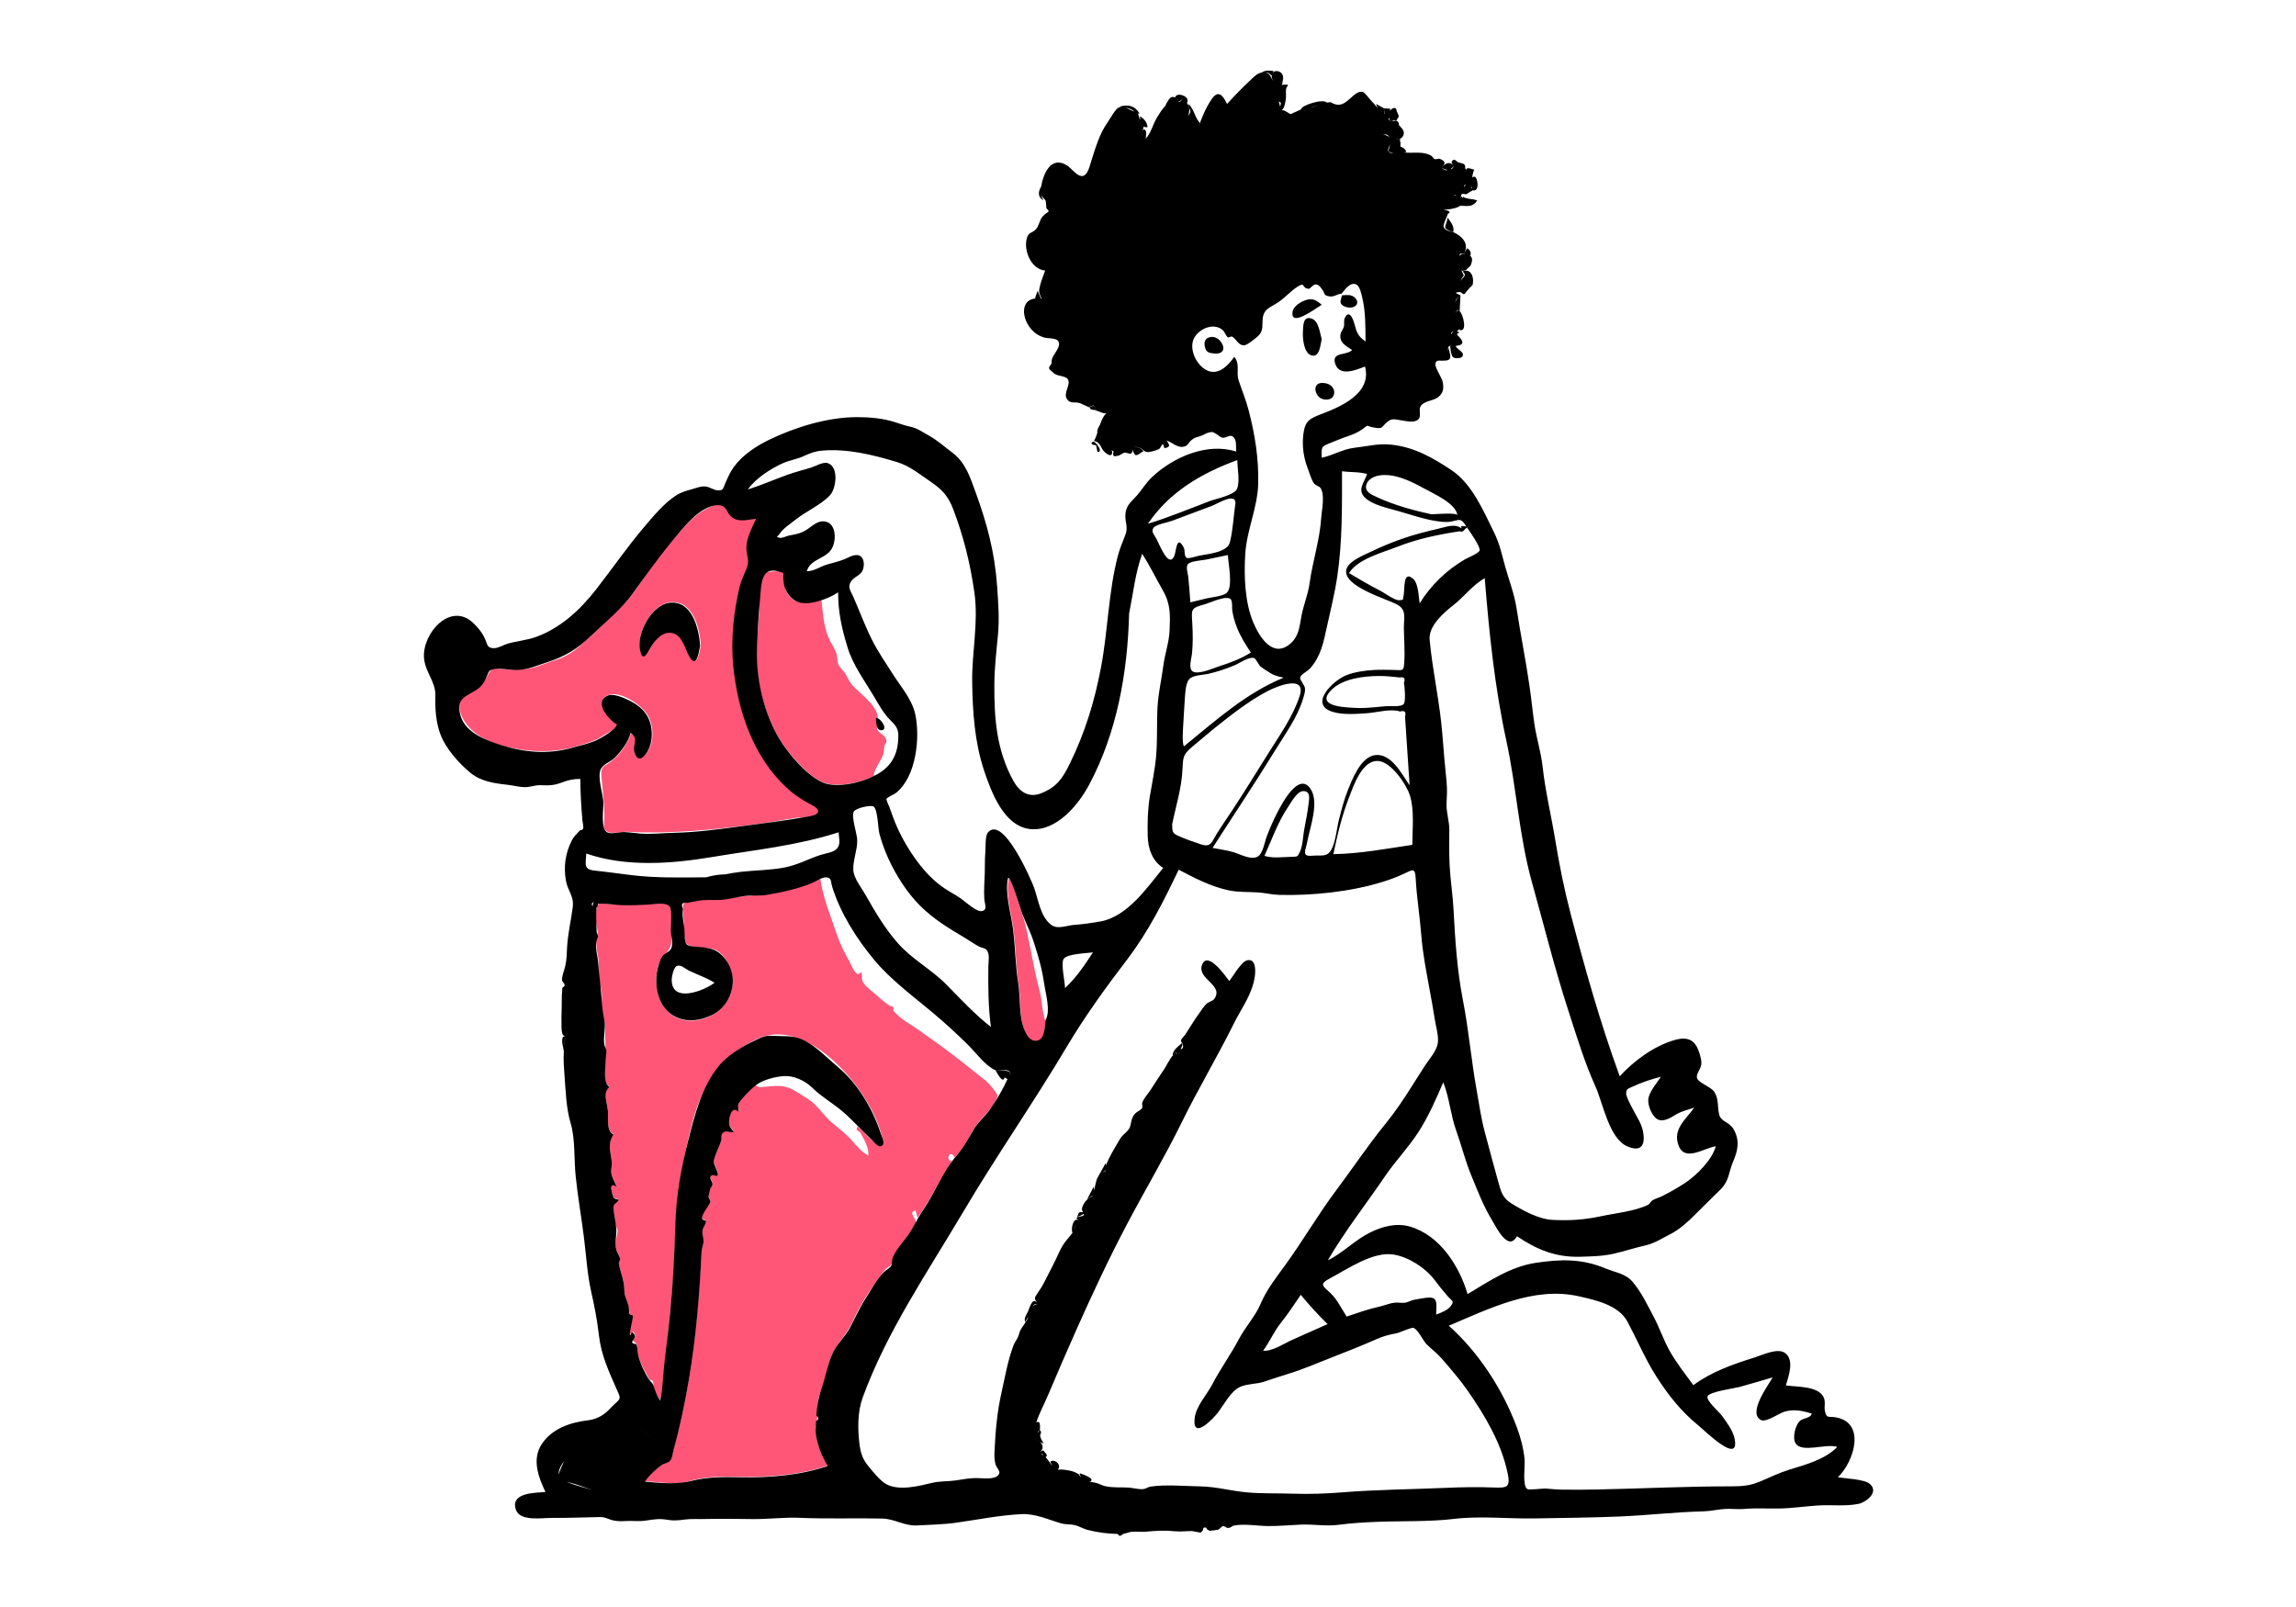 <svg xmlns="http://www.w3.org/2000/svg" xmlns:xlink="http://www.w3.org/1999/xlink" width="100px" height="70px" viewBox="0 0 1024 768" version="1.1">
    <!-- Generator: Sketch 57.1 (83088) - https://sketch.com -->
    <title>Character/petting</title>
    <desc>Created with Sketch.</desc>
    <g id="Character/petting" stroke="none" stroke-width="1" fill="none" fill-rule="evenodd">
        <path d="M355.414,420 C356.838,429.569 360.418,437.98 363.439,446.937 C364.867,451.173 367.094,455.489 369.281,459.38 C370.696,461.9 372.49,467.887 375.087,464.389 C375.518,466.215 374.951,467.11 375.551,468.797 C376.396,471.179 380.78,474.144 382.687,475.979 C384.524,477.748 386.545,479.104 388.523,480.667 C388.914,480.975 389.726,480.723 390.043,481.081 C390.633,481.752 390.082,482.681 390.331,482.995 C393.43,486.889 398.808,489.655 402.838,492.517 C408.598,496.607 414.33,500.695 419.943,504.981 C424.38,508.369 428.611,511.941 433.012,515.332 C435.12,516.957 436.714,518.568 438.281,520.686 C440.226,523.316 440.519,523.433 439.167,526.149 C436.748,531.003 432.387,534.135 429.474,538.493 C426.154,543.461 424.019,549.016 419.508,553.161 C417.491,548.613 414.885,555.26 418.234,554.559 C416.678,559.173 413.201,563.102 410.881,567.442 C408.138,572.572 405.139,577.232 401.892,582.055 C401.561,580.86 401.231,579.665 400.899,578.47 C397.741,579.225 400.27,581.541 400.503,582.5 C400.7,583.314 401.386,583.398 400.897,585.167 C400.529,586.496 399.254,587.626 398.445,588.729 C396.626,591.211 394.933,593.765 393.216,596.317 C391.525,598.828 390.935,600.9 389.845,603.353 C388.873,605.544 387.978,605.128 386.412,606.741 C384.792,608.407 383.181,611.311 381.738,613.229 C377.444,618.94 373.586,625.479 370.655,631.976 C367.861,638.17 362.702,642.523 360.344,649.092 C359.138,652.446 358.697,655.972 357.652,659.361 C356.674,662.525 355.074,665.468 354.469,668.752 C353.966,671.479 354.29,674.637 354.046,677.028 C353.847,678.98 353.029,681.978 353.271,684.732 C353.784,690.533 356.19,695.567 359.063,700.4 C345.958,704.841 331.048,706.089 317.299,705.767 C310.272,705.601 302.264,705.535 295.388,707.161 C291.412,708.101 288.358,709.271 284.181,708.944 C280.009,708.616 275.84,708.225 271.669,707.865 C272.886,705.412 276.863,702.321 279.095,700.439 C280.383,699.351 282.508,699.095 283.494,698.045 C284.623,696.843 284.968,693.846 285.37,692.4 C288.463,681.302 290.747,670.103 292.684,658.75 C296.107,638.69 297.434,618.266 298.698,598.081 C298.789,596.629 299.498,594.874 299.462,593.495 C299.405,591.267 298.961,590.015 299.13,587.894 C299.237,586.551 300.841,584.756 300.771,583.571 C300.71,582.527 298.924,583.32 298.927,581.755 C298.932,579.503 302.149,576.261 302.821,574.241 C303.081,573.458 302.123,572.409 302.029,571.532 L302.024,571.376 C302.065,571.399 302.773,568.213 302.802,568.083 C303.037,567.064 303.957,566.743 303.91,565.465 C303.87,564.362 302.254,562.922 303.127,561.778 C303.724,560.996 305.896,562.251 306.386,561.361 C307.017,560.216 304.244,556.304 304.551,554.531 C305.052,551.645 307.112,548.718 307.814,545.752 C308.126,544.431 307.78,542.365 308.806,541.272 C310.479,539.489 311.935,541.315 314.35,540.719 C311.887,538.629 311.41,536.798 312.137,533.746 C312.706,531.364 313.839,528.719 316.444,531.098 C316.055,527.542 316.069,526.987 318.724,524.293 C320.012,522.986 321.4,520.79 322.939,519.908 C323.405,519.418 323.872,518.928 324.338,518.439 C324.969,519.097 325.72,519.47 326.589,519.555 C334.034,519.16 337.753,517.635 344.592,522.099 C347.476,523.983 350.351,525.392 352.83,527.844 C355.595,530.579 357.825,533.798 360.787,536.353 C364.098,539.211 367.366,541.557 370.32,544.835 C372.762,547.545 375.112,550.613 378.384,552.269 C378.634,548.349 376.491,544.845 374.618,541.421 C374.393,541.011 372.762,539.909 372.798,540.031 C372.599,539.344 373.351,538.752 373.118,538.143 C375.955,540.708 378.887,544.515 382.136,546.436 C387.438,549.571 385.082,543.453 384.07,540.309 C381.186,531.341 375.961,522.747 369.92,515.509 C359.35,502.848 341.718,488.712 324.844,496.681 C308.12,504.58 299.31,517.846 294.511,535.492 C288.943,555.975 286.386,575.546 285.857,596.763 C285.553,608.91 284.314,620.957 283.037,633.036 C281.79,644.822 281.28,657.592 278.902,669.165 C277.409,666.992 276.529,665.353 275.784,662.912 C275.481,661.924 275.861,660.957 275.345,659.986 C275.107,659.54 273.899,659.594 273.673,659.187 C271.821,655.844 269.218,651.245 268.366,647.398 C267.917,645.371 268.327,644.188 267.46,642.344 C266.645,640.616 266.234,642.254 265.924,640.12 C265.881,639.825 267.247,639.338 266.826,637.955 C265.762,634.464 265.012,637.773 264.502,637.751 C263.45,637.707 265.826,630.546 265.639,629.421 C265.423,628.129 264.82,628.833 264.526,627.891 C264.262,627.039 263.938,625.808 263.739,624.626 C263.136,621.023 261.77,619.846 261.708,615.947 C261.634,611.241 259.89,608.211 259.109,603.715 C258.964,602.887 259.869,601.957 259.705,601.233 C259.366,599.725 258.274,598.473 257.849,596.88 C256.961,593.548 258.733,590.674 258.486,587.464 C258.527,587.989 257.49,585.102 257.425,584.847 C257.051,583.379 257.211,581.413 256.916,579.815 C256.637,578.316 255.714,576.315 256.541,574.914 C257.106,573.955 258.376,574.216 259.116,573.147 C256.399,572.272 256.969,573.227 255.988,570.23 C255.051,567.368 254.96,564.97 258.064,566.862 C257.28,564.931 255.82,562.562 255.502,560.494 C255.211,558.605 255.906,556.776 255.707,554.896 C255.175,549.86 253.623,546.796 256.486,541.91 C252.714,539.981 254.346,533.264 253.762,529.61 C253.129,525.644 251.584,521.853 254.561,519.248 C250.787,516.537 252.706,507.743 252.776,503.544 C252.843,499.526 252.529,495.454 252.577,490.786 C252.605,488.149 251.862,486.335 251.232,483.726 C250.42,480.364 251.246,477.783 250.969,474.532 C250.748,471.948 249.772,469.353 249.64,466.601 C249.504,463.793 249.738,460.643 249.342,457.885 C249.013,455.602 248.468,453.968 248.41,451.503 C248.394,450.771 248.037,449.459 248.187,448.779 C248.182,448.804 249.205,446.429 249.198,447.477 C249.228,443.572 247.272,439.756 248.297,434.997 C249.141,431.089 249.847,431.73 253.789,431.972 C256.899,432.163 260.007,432.368 263.123,432.38 C267.159,432.396 280.14,429.597 283.061,432.442 C285.48,434.798 284.074,445.95 284.239,449.318 C284.505,454.8 279.256,456.477 277.8,462.076 C275.026,472.751 279.609,486.842 292.117,487.754 C303.784,488.606 314.976,479.013 313.374,467.222 C312.731,462.49 310.551,457.34 306.436,454.571 C302.455,451.892 293.998,453.912 291.226,450.683 C289.933,449.176 290.446,443.32 290.296,441.355 C290.078,438.496 288.768,432.776 290.652,431.422 C292.78,429.891 299.351,429.861 301.779,429.855 C305.221,429.846 308.353,429.849 311.768,429.272 C319.326,427.992 326.861,428.043 334.286,426.369 C341.658,424.707 348.469,422.97 355.414,420 Z M445.489,420 C447.024,419.962 450.323,432.67 451.192,434.912 C453.569,441.039 454.543,447.219 455.865,453.662 C457.223,460.277 458.439,466.999 460.198,473.517 C461.519,478.414 461.223,483.157 463,488.087 C462.53,491.139 462.952,496.413 459.58,497.726 C456.532,498.912 454.551,496.015 453.418,493.505 C450.361,486.723 451.343,477.673 450.228,470.381 C448.913,461.773 448.836,453.293 447.804,444.673 C446.895,437.078 443.817,427.486 445.489,420 Z M312.404,245.855 C315.746,249.628 320.656,248.045 325.059,247.626 C323.191,251.872 320.509,256.416 320.409,261.17 C320.358,263.637 321.686,265.826 321.671,268.179 C321.655,270.512 319.763,272.689 318.865,274.855 C314.832,284.574 313.857,297.742 313.706,308.178 C313.395,329.768 319.858,352.765 333.604,369.693 C336.504,373.265 339.765,376.565 343.41,379.384 C345.392,380.915 354.521,384.553 354.948,386.705 C355.776,390.87 346.408,390.459 343.85,390.832
 C338.471,391.616 333.153,392.742 327.766,393.467 C306.178,396.37 284.867,398.689 263.103,397.516 C260.695,397.387 256.192,398.586 253.916,397.622 C251.242,396.49 252.154,394.237 252.219,391.602 C252.385,384.839 251.413,378.188 250.845,371.469 C250.386,366.033 251.63,366.758 255.615,363.75 C259.736,360.639 263.765,354.863 265.11,349.913 C268.944,353.004 266.167,354.666 266.713,358.632 C267.379,363.469 270.649,362.676 272.806,359.439 C276.152,354.417 275.856,346.479 272.729,341.46 C269.928,336.966 259.934,330.065 254.265,332.121 C246.721,334.857 254.931,344.038 258.501,346.027 C257.62,348.568 252.747,350.801 250.576,352.196 C247.561,354.133 243.65,355.256 240.165,356.329 C230.868,359.189 221.832,359.605 212.237,358.203 C203.017,356.856 192.459,353.854 186.511,346.297 C183.938,343.029 181.573,338.054 184.041,333.962 C186.264,330.273 191.76,330.018 194.463,326.444 C195.63,324.903 196.191,322.856 197.264,321.363 C199.008,318.935 198.306,319.367 201.586,319.646 C206.896,320.096 212.558,320.438 217.786,319.159 C221.716,318.197 225.543,316.401 229.388,315.255 C233.469,314.038 237.339,311.48 240.495,308.723 C247.775,302.362 254.902,295.45 261.643,288.518 C268.344,281.628 272.636,272.759 278.909,265.452 C286.018,257.173 292.854,246.589 303.274,242.031 C309.261,239.413 309.152,242.182 312.404,245.855 Z M337.718,273.379 C338.731,274.439 338.086,280.518 339.053,282.457 C342.767,289.909 349.263,288.263 355.984,286.697 C356.563,292.669 357.011,299.395 359.421,304.96 C360.498,307.445 362.199,309.579 363.068,312.176 C363.618,313.822 363.396,315.91 364.018,317.44 C364.69,319.094 366.393,320.368 367.389,321.999 C368.591,323.968 369.222,325.806 370.805,327.529 C374.269,331.299 378.973,334.494 381.623,338.991 C382.711,340.836 382.902,342.204 382.869,344.353 C382.858,345.124 382.316,347.953 382.558,348.524 C383.441,350.617 386.618,351.157 386.969,353.86 C387.168,355.379 386.341,355.197 386.06,356.462 C385.722,357.985 385.964,359.03 385.407,360.726 C384.522,363.418 380.62,368.484 381.025,370.803 C375.284,373.963 365.187,375.966 358.754,374.523 C352.177,373.048 345.602,365.58 341.357,360.688 C331.393,349.204 325.591,331.064 325.047,316.041 C324.771,308.417 325.786,300.758 326.146,293.147 C326.348,288.859 325.433,276.781 329.066,273.777 C329.878,273.106 337.006,272.634 337.718,273.379 Z M284.105,287.76 C275.243,288.268 267.635,302.144 269.276,310.249 C270.623,316.902 272.895,311.757 274.621,308.9 C276.657,305.527 280.343,301.447 284.719,302.312 C289.581,303.275 290.821,309.198 292.804,312.953 C296.42,319.801 297.546,312.448 298.348,308.292 C297.71,300.164 294.726,287.152 284.105,287.76 Z" id="Combined-Shape" fill="#FF5678"/>
        <g id="Ink" transform="translate(165.999, 33.734)" fill="#000000">
            <path d="M652.37,668.658 C647.749,670.093 643.416,672.206 638.963,674.093 C633.909,676.236 630.38,676.611 624.861,676.602 C603.492,676.571 582.345,677.668 560.937,678.1 C555.09,678.217 549.155,678.276 543.307,678.169 C540.946,678.127 538.631,677.858 536.281,677.665 C534.762,677.54 528.143,678.45 527.26,677.918 C524.779,676.425 526.252,666.809 525.951,663.728 C525.427,658.378 524.072,653.222 522.186,648.195 C515.436,630.21 504.084,612.664 489.732,599.828 C509.139,591.678 530.309,580.932 551.847,585.767 C560.049,587.608 570.922,590.018 575.146,597.953 C579.655,606.426 583.603,615.741 588.757,623.852 C594.518,632.916 600.633,640.684 608.972,647.482 C612.262,650.166 628.843,666.648 626.325,653.925 C625.517,649.844 622.533,646.05 620.149,642.719 C618.936,641.024 612.4,635.466 613.417,633.502 C614.559,631.299 626.346,629.748 628.871,629.047 C634.089,627.6 639.278,626.057 644.475,624.539 C642.596,628.081 632.373,641.483 638.905,644.908 C641.305,646.166 647.512,641.709 650.141,640.926 C654.621,639.593 658.717,640.47 663.121,641.791 C663.006,643.953 658.759,643.981 657.347,645.458 C655.283,647.619 653.832,653.446 655.452,656.035 C658.468,660.858 670.142,655.936 675.362,657.767 C669.494,663.822 660.288,666.201 652.37,668.658 L652.37,668.658 Z M360.785,469.539 C360.846,469.664 360.735,469.838 360.033,470.447 C359.819,469.678 359.437,469.509 358.968,469.72 C359.345,469.31 359.657,469.094 360.033,470.447 C360.329,470.19 360.574,469.872 360.785,469.539 L360.785,469.539 Z M362.57,467 C362.43,467.463 362.111,467.68 361.624,467.668 C361.65,467.587 361.673,467.512 361.692,467.453 C362.016,466.443 362.446,466.614 362.303,464.756 C362.496,465.067 362.643,465.38 362.535,465.693 C362.843,466.165 362.853,466.6 362.57,467 L362.57,467 Z M310.628,554.279 C311.121,553.089 311.251,551.706 311.888,550.611 C311.265,551.721 311.255,553.089 310.628,554.279 L310.628,554.279 Z M511.396,677.16 C503.661,676.851 496.122,676.989 488.39,677.325 C471.867,678.045 455.269,678.15 438.778,679.476 C430.711,680.125 422.955,680.372 414.863,680.101 C407.789,679.863 400.689,680.115 393.637,679.522 C385.893,678.87 378.642,676.73 370.827,676.614 C363.354,676.503 354.455,675.638 347.207,676.73 C345.956,676.918 345.282,677.716 343.806,677.908 C341.765,678.174 338.894,677.343 336.806,677.202 C333.141,676.955 329.089,677.36 325.514,676.506 C324.286,676.213 323.426,675.763 322.235,675.282 C321.159,674.849 318.75,674.515 318.159,674.36 C321.566,673.09 314.007,670.5 313.398,670.359 C313.244,670.875 313.584,671.597 314.142,672.298 C312.208,670.814 314.279,671.362 311.116,669.858 C309.785,669.225 307.27,668.818 305.779,668.65 C304.344,668.489 303.569,668.658 302.916,668.622 C303.049,668.476 303.179,668.28 303.305,668.019 C304.36,665.841 301.143,663.354 299.336,664.817 C299.545,665.243 299.884,666.029 300.293,666.802 C300.275,666.781 300.26,666.765 300.241,666.743 C299.571,665.969 298.31,663.989 297.055,662.657 C298.647,661.779 296.7,660.585 295.966,659.359 C295.464,659.636 294.907,659.87 294.619,660.254 C295.037,659.381 296.073,658.59 295.466,656.894 C295.292,656.408 294.833,655.678 294.256,655.164 C294.804,655.592 295.373,656.068 296.111,655.966 C295.189,654.569 294.85,654.043 294.499,652.644 C294.251,651.659 295.629,650.708 294.32,649.817 C294.36,648.889 294.913,644.625 292.597,646.113 C292.597,646.113 292.597,646.113 292.596,646.114 C292.597,646.112 292.597,646.11 292.598,646.108 C294.08,641.575 296.601,636.894 298.475,632.461 C302.84,622.137 307.327,611.737 311.894,601.504 C319.447,584.575 327.334,567.691 336.024,551.218 C344.64,534.887 354.046,519.093 362.177,502.537 C370.021,486.565 379.171,471.282 387.069,455.335 C390.789,447.823 395.775,441.613 397.043,432.886 C397.454,430.059 397.584,424.165 393.306,425.225 C390.525,425.915 386.632,432.877 384.837,435.141 C383.23,432.934 374.158,419.961 371.726,427.689 C369.639,434.317 382.703,437.203 377.49,443.878 C376.974,444.54 374.833,445.208 374.13,445.82 C372.761,447.011 371.51,449.112 370.452,450.548 C368.044,453.823 366.051,457.303 363.824,460.69 C363.405,461.327 361.874,462.769 361.756,463.515 C361.693,463.911 362.026,464.318 362.285,464.73 C360.473,466.333 358.188,467.75 357.764,470.347 C357.889,470.402 358.006,470.41 358.116,470.39 C356.433,472.151 354.301,476.42 353.996,476.865 C351.727,480.165 349.5,483.619 347.257,487.101 C346.046,488.984 343.926,491.197 343.23,493.313 C342.989,494.044 343.694,495.354 343.037,496.04 C341.307,497.84 339.617,497.457 338.324,501.077 C337.815,502.501 337.77,504.495 336.951,505.718 C335.64,507.679 333.763,508.603 332.537,510.713 C330.213,514.717 327.426,519.113 325.961,523.153 C325.955,523.17 325.954,523.185 325.948,523.201 C325.898,522.885 325.829,522.542 325.747,522.167 C324.917,523.658 324.088,525.15 323.258,526.642 C324.694,526.362 325.462,525.971 325.812,525.332 C325.771,525.546 325.703,525.768 325.572,526 C324.838,526.338 324.066,526.551 323.258,526.642 C322.702,527.56 322.181,528.497 321.695,529.454 C321.457,529.937 320.657,532.887 320.32,535.122 C320.197,534.255 320.072,533.477 320.059,533.373 C319.006,535.399 317.953,537.425 316.901,539.451 C318.811,537.983 318.704,537.734 320.522,537.698 C318.229,537.744 314.761,540.963 314.442,544.055 C314.39,544.558 314.698,545.108 314.971,545.627 C314.908,545.618 314.845,545.61 314.773,545.603 C312.372,545.4 313.074,545.884 312.164,547.884 C312.512,547.744 314.533,546.957 315.292,546.342 C315.375,546.605 315.388,546.846 315.26,547.051 C314.665,547.996 309.804,547.385 312.926,549.484 C310.332,547.741 309.036,553.464 309.919,555.431 C309.22,556.438 308.388,557.368 307.606,558.301 C305.684,560.594 304.621,562.333 303.361,565.125 C301.217,569.879 298.658,574.597 296.314,579.26 C295.424,581.033 294.387,582.544 293.295,584.19 C291.359,587.111 291.699,586.382 293.227,589.564 C292.654,589.378 291.806,589.829 290.985,590.484 C291.431,589.726 292,589.165 293.227,589.564 C291.289,585.527 289.625,590.446 288.733,592.76 C288.773,592.76 288.806,592.749 288.843,592.747 C288.721,592.927 288.629,593.086 288.574,593.213 L288.574,593.213 C287.663,595.09 286.589,596.241 287.366,598.209 C287.589,597.114 288.478,596.267 288.855,595.325 C288.323,597.621 285.819,600.371 285.064,601.891 C284.436,603.153 284.347,604.479 283.575,605.853 C282.85,607.143 282.197,608.012 281.64,609.488 C278.948,616.624 277.638,624.572 275.939,632.068 C273.931,640.925 273.105,650.337 272.675,659.402 C272.55,662.036 272.481,664.366 273.43,666.868 C273.568,667.231 275.045,669.161 275.007,669.867 C274.803,673.554 267.877,672.788 265.213,672.682 C260.977,672.512 258.095,673.196 254.027,673.785 C250.274,674.327 246.591,674.03 242.78,674.951 C236.45,676.48 227.025,678.903 220.905,675.543 C217.947,673.919 214.22,669.21 212.073,666.567 C209.43,663.315 208.541,660.002 208.068,655.86 C207.26,648.772 207.204,640.941 209.668,634.168 C221.118,602.694 240.759,574.083 257.698,545.44 C273.592,518.562 291.411,493.085 307.339,466.28 C315.758,452.11 325.888,438.091 335.902,424.995 C346.138,411.61 353.443,397.046 360.66,381.895 C368.139,385.861 376.057,389.941 384.422,391.733 C389.178,392.753 393.9,392.443 398.696,392.773 C402.23,393.015 405.187,393.85 408.786,393.942 C424.571,394.343 442.809,392.453 457.897,387.79 C461.517,386.672 464.753,385.511
 468.147,383.9 C472.48,381.843 473.65,380.97 473.897,385.752 C474.372,395.009 475.884,404.008 476.595,413.21 C477.289,422.182 479.095,431.027 480.693,439.891 C481.502,444.38 482.374,448.864 483.038,453.377 C483.542,456.801 485.063,461.563 484.459,464.986 C483.793,468.764 480.213,472.598 478.163,475.822 C476.084,479.093 473.995,482.356 471.921,485.631 C468.033,491.772 464.162,497.6 459.57,503.234 C451.057,513.68 443.81,524.603 435.738,535.389 C427.167,546.844 420.042,559.216 411.631,570.787 C407.188,576.9 402.644,582.665 399.732,589.549 C397.316,595.259 392.454,600.512 389.482,606.162 C385.579,613.582 380.613,620.378 376.737,627.834 C374.03,633.042 368.804,638.34 368.255,644.393 C367.336,654.548 376.992,644.4 379.226,641.569 C382.223,637.771 385.51,631.124 390.014,629.066 C393.23,627.596 397.928,627.755 401.419,626.605 C405.078,625.399 408.668,624.147 412.363,623.044 C419.559,620.894 426.502,617.859 433.497,615.129 C440.739,612.303 447.978,609.451 455.083,606.308 C458.373,604.854 461.144,604.107 464.658,603.474 C466.17,603.201 471.58,600.646 472.771,600.863 C474.772,601.227 477.53,607.108 479.047,608.62 C481.385,610.951 484.015,612.858 486.2,615.366 C490.502,620.307 495.061,625.573 498.792,630.942 C507.128,642.938 514.924,656.045 517.89,670.495 C519.22,676.981 517.667,677.411 511.396,677.16 L511.396,677.16 Z M294.59,661.477 C294.539,661.367 294.508,661.264 294.487,661.163 C294.513,661.264 294.537,661.363 294.59,661.477 C295.578,660.891 295.839,661.202 295.94,661.681 C295.443,661.362 294.98,661.246 294.59,661.477 L294.59,661.477 Z M292.291,654.78 C292.251,654.598 292.232,654.432 292.226,654.273 C292.241,654.441 292.253,654.608 292.291,654.78 C292.832,654.418 293.282,654.52 293.716,654.78 C293.254,654.529 292.757,654.467 292.291,654.78 L292.291,654.78 Z M293.283,650.396 C293.587,650.373 293.932,650.208 294.32,649.817 C294.002,650.138 293.701,650.476 293.428,650.827 C293.432,650.784 293.439,650.742 293.442,650.698 C293.449,650.614 293.38,650.509 293.283,650.396 L293.283,650.396 Z M194.992,613.677 C192.745,618.974 191.809,624.772 189.9,630.198 C188.44,634.348 187.857,638.449 187.475,642.79 C188.806,643.771 188.777,644.636 187.385,645.384 C187.286,646.328 187.252,647.275 187.284,648.224 C186.923,650.988 187.456,653.393 188.187,656.042 C189.346,660.243 190.815,663.261 192.97,666.892 C179.889,671.33 164.987,672.579 151.263,672.258 C143.845,672.084 135.524,672.068 128.297,673.897 C120.514,675.868 113.689,675.044 105.694,674.356 C106.862,672.003 111.326,668.077 113.586,666.442 C114.737,665.611 116.63,665.469 117.503,664.538 C118.748,663.21 118.894,660.633 119.378,658.892 C122.462,647.793 124.744,636.602 126.682,625.25 C130.095,605.238 131.681,584.753 132.687,564.591 C132.772,562.885 133.653,560.971 133.611,559.356 C133.554,557.234 132.948,556.539 133.119,554.406 C133.229,553.015 134.897,551.127 134.776,549.89 C134.7,549.115 132.802,549.784 132.916,548.268 C133.093,545.931 136.118,542.852 136.804,540.755 C137.109,539.822 135.971,538.893 136.007,537.874 C135.997,538.164 136.758,534.722 136.786,534.598 C137.016,533.608 137.942,533.193 137.892,531.981 C137.846,530.879 136.241,529.436 137.11,528.294 C137.99,527.139 139.811,528.886 140.365,527.877 C140.995,526.732 138.225,522.822 138.533,521.048 C139.071,517.945 141.183,514.607 142.009,511.456 C142.319,510.274 141.821,508.814 142.781,507.791 C144.454,506.01 145.906,507.836 148.318,507.239 C145.925,505.206 145.398,503.246 146.108,500.267 C146.684,497.847 147.795,495.23 150.409,497.62 C150.065,494.469 149.696,494.15 151.958,491.518 C153.911,489.247 156.443,486.526 158.78,484.786 C162.274,482.183 167.852,480.845 171.996,480.539 C176.52,480.205 182.08,482.629 185.503,486.048 C189.667,490.206 195.052,493.237 199.775,497.212 C204.82,501.456 209.151,506.497 213.997,510.996 C214.992,511.919 216.823,514.502 218.36,514.057 C220.867,513.333 218.843,509.592 218.293,507.927 C214.386,496.088 207.363,484.16 197.703,476.083 C192.721,471.916 187.765,466.646 181.974,463.612 C177.295,461.16 173.641,461.546 168.668,461.371 C164.416,461.221 163.542,460.97 159.751,462.759 C157.064,464.027 154.403,465.265 151.867,466.816 C147.811,469.294 143.629,472.307 140.632,476.052 C132.653,486.026 129.538,498.708 126.403,510.862 C122.952,524.23 120.577,537.292 120.159,551.163 C119.734,565.277 119.08,579.182 117.688,593.24 C116.964,600.55 116.131,607.845 115.187,615.13 C114.317,621.846 114.271,629.066 112.918,635.661 C111.213,633.178 110.684,631.26 109.743,628.583 C109.108,626.781 108.464,626.844 107.545,625.515 C105.597,622.703 103.163,617.371 102.397,613.9 C101.927,611.778 102.361,610.714 101.491,608.847 C101.222,608.27 99.761,608.721 99.527,607.808 C99.359,607.153 100.274,606.646 100.233,606.423 C100.138,605.906 101.559,605.332 100.331,603.706 C98.587,601.398 99.479,604.294 98.538,604.254 C97.753,604.221 100.108,596.253 99.831,595.097 C99.733,594.688 98.398,594.633 98.291,594.253 C97.966,593.104 98.04,591.44 97.724,590.193 C96.951,587.15 95.804,585.929 95.747,582.453 C95.673,577.86 93.971,574.607 93.152,570.224 C92.994,569.382 93.921,568.47 93.747,567.742 C93.396,566.259 92.298,564.96 91.894,563.39 C91.115,560.367 92.154,556.102 91.942,553.644 C91.755,551.492 91.152,548.001 90.755,545.329 C90.109,540.978 91.27,542.399 93.159,539.662 C90.539,538.816 90.873,539.56 90.035,536.745 C89.07,533.494 89.159,531.577 92.108,533.377 C91.324,531.445 89.869,529.08 89.549,527.01 C89.252,525.088 89.955,523.322 89.755,521.413 C89.21,516.247 87.598,513.443 90.532,508.429 C86.76,506.498 88.403,499.844 87.812,496.132 C87.175,492.125 85.628,488.383 88.61,485.773 C85.544,483.567 86.758,477.239 86.771,473.86 C86.777,472.327 87.296,469.629 87.164,468.268 C87.073,467.311 86.421,466.668 86.232,465.553 C85.536,461.423 87.074,457.333 86.149,453.224 C85.105,448.593 84.984,444.644 84.626,440.106 C84.28,435.708 83.599,431.136 83.307,426.627 C83.091,423.282 81.786,419.662 82.387,416.196 C82.434,415.923 83.231,413.457 83.253,414.014 C83.216,413.122 82.568,412.02 82.538,411.488 C82.324,407.476 82.248,404.205 82.42,400.134 C82.411,400.134 82.402,400.132 82.394,400.133 C82.891,399.831 83.159,399.203 83.18,398.225 C86.933,397.862 91.038,398.779 94.831,398.879 C98.918,398.988 102.993,398.784 107.075,398.596 C109.702,398.474 115.362,397.23 117.362,399.423 C118.811,401.011 117.9,409.188 117.996,411.314 C118.11,413.827 119.382,417.77 117.912,419.968 C117.001,421.333 114.94,421.878 113.877,423.375 C113.23,424.286 112.705,425.814 112.361,426.803 C111.323,429.786 110.91,433.004 111.069,436.153 C111.818,450.894 123.632,457.663 136.896,451.723 C148.451,446.549 151.592,430.899 141.664,422.129 C139.327,420.064 136.836,419.54 133.853,419.031 C131.958,418.707 126.784,418.906 125.545,417.552 C124.316,416.21 124.615,412.022 124.479,410.279 C124.26,407.483 123.136,403.327 123.745,400.628 C122.746,398.379 123.413,397.428 125.747,397.773 C126.486,397.624 127.226,397.476 127.964,397.327 C129.826,396.99 131.655,396.582 133.546,396.453 C136.917,396.221 140.203,396.621 143.575,396.171 C146.883,395.728 150.126,394.901 153.44,394.473 C156.961,394.018 160.42,394.524 163.905,393.926 C171.138,392.687 178.91,391.021 185.678,388.179 C187.49,387.418
 190.562,385.225 192.573,385.587 C194.982,386.021 194.338,387.553 195.032,389.843 C198.879,402.549 206.874,415.103 215.335,425.205 C223.322,434.74 233.851,442.429 243.375,450.427 C249.148,455.276 254.692,460.372 260.053,465.672 C263.943,469.519 268.117,475.533 273.142,477.751 C274.287,477.794 278.703,477.288 279.51,478.116 C280.442,479.069 280.385,479.601 280.014,480.196 C281.081,477.385 276.003,477.858 273.142,477.751 C273.466,478.296 276.679,484.74 277.473,481.156 C277.935,481.431 278.396,481.706 278.857,481.981 C276.574,487.025 273.618,492.081 270.406,496.595 C268.066,499.887 265.042,502.267 262.941,505.679 C260.29,509.984 258.081,514.452 254.722,518.287 C248.024,525.938 244.296,536.225 238.455,544.714 C235.649,548.794 234.184,552.586 231.263,556.647 C228.979,559.825 225.278,563.845 223.947,567.501 C223.416,568.963 223.986,570.231 223.012,571.585 C222.397,572.441 220.575,573.369 219.716,574.257 C216.304,577.782 213.643,582.811 210.966,586.958 C208.115,591.373 206.129,595.955 203.714,600.554 C201.237,605.274 197.137,608.619 194.992,613.677 L194.992,613.677 Z M106.186,633.824 C104.411,633.851 103.746,633.86 103.548,633.082 C103.49,632.848 103.472,632.544 103.48,632.147 C103.472,632.544 103.49,632.848 103.548,633.082 C103.746,633.86 104.411,633.85 106.186,633.823 L106.186,633.824 Z M106.408,627.215 C106.591,627.711 105.486,628.553 102.548,628.242 C105.458,628.551 106.571,627.715 106.408,627.215 L106.408,627.215 Z M99.183,643.808 C99.447,644.041 99.702,644.284 99.951,644.534 C99.703,644.284 99.447,644.041 99.183,643.808 L99.183,643.808 Z M80.86,678.505 C78.468,677.669 72.244,676.19 68.191,674.441 C69.998,674.948 71.88,675.365 72.604,675.618 C75.355,676.58 78.107,677.543 80.86,678.505 C84.758,664.452 99.395,659.096 111.919,653.908 C105.885,653.655 103.73,648.417 100.083,644.674 C103.723,648.408 105.913,653.656 111.919,653.908 C99.397,659.096 84.758,664.454 80.86,678.505 L80.86,678.505 Z M67.17,664.358 C67.033,664.586 66.897,664.821 66.759,665.078 C66.386,665.776 64.98,668.899 64.39,670.949 C64.271,668.841 65.522,666.377 67.17,664.358 L67.17,664.358 Z M80.949,397.541 C81.173,397.452 81.352,397.438 81.516,397.45 C80.861,397.48 80.683,398.257 80.655,399.336 C80.086,398.732 79.951,397.94 80.949,397.541 L80.949,397.541 Z M126.407,430.013 C130.672,432.131 134.811,433.364 138.88,435.925 C133.888,439.807 117.951,446.074 118.427,434.081 C118.483,432.683 119.299,428.929 120.575,428.097 C122.515,426.834 124.715,429.173 126.407,430.013 L126.407,430.013 Z M77.58,374.169 C96.362,380.724 118.243,379.104 137.333,375.907 C157.842,372.473 178.32,370.45 198.188,364.022 C198.208,366.788 199.408,369.686 197.215,371.967 C195.497,373.755 191.771,374.093 189.5,374.846 C183.56,376.816 178.459,379.685 172.25,380.862 C165.295,382.181 158.348,382.154 151.334,382.934 C148.793,383.217 146.405,383.671 144.019,384.13 C140.714,384.18 138.126,384.628 134.827,385.544 C123.027,385.599 111.307,385.949 99.556,384.544 C93.588,383.829 87.685,382.954 81.701,382.345 C76.097,381.774 77.349,379.358 77.58,374.169 L77.58,374.169 Z M70.395,323.755 C59.334,326.81 47.927,325.896 37.044,322.398 C29.175,319.87 18.735,316.165 17.081,306.588 C15.988,300.27 19.774,299.124 24.228,296.502 C26.358,295.247 27.395,294.299 28.828,292.173 C29.678,290.91 30.443,287.741 31.397,286.878 C33.723,284.772 41.065,286.621 44.704,286.458 C50.128,286.216 53.805,284.392 58.795,282.784 C67.609,279.941 73.186,276.494 80.028,269.99 C86.684,263.663 94.499,257.228 99.88,249.773 C105.906,241.425 111.674,233.301 118.239,225.339 C123.103,219.439 131.929,207.629 140.657,207.683 C145.038,207.71 144.39,211.843 147.87,213.942 C151.047,215.859 155.203,214.525 158.694,214.194 C156.393,219.425 153.2,224.806 154.33,230.726 C154.963,234.041 155.3,235.185 154.005,238.323 C152.821,241.189 151.542,243.729 150.809,246.798 C147.954,258.758 146.603,272.22 147.8,284.45 C149.873,305.621 157.127,327.48 172.996,342.426 C176.614,345.833 180.593,348.557 185.024,350.799 C189.443,353.035 189.809,355.364 184.334,356.362 C173.67,358.308 162.845,359.637 152.105,361.081 C141.378,362.523 130.462,364.03 119.645,364.251 C114.295,364.361 108.976,365.027 103.627,364.647 C100.963,364.458 98.315,363.982 95.644,363.908 C93.311,363.844 89.829,365.009 87.658,364.09 C84.261,362.651 85.95,352.707 85.701,349.254 C85.414,345.291 82.914,337.859 84.399,334.113 C85.442,331.483 89.272,330.38 91.257,328.333 C94.513,324.974 97.593,320.992 98.836,316.413 C102.96,319.741 99.412,321.876 100.664,325.934 C102.03,330.362 104.548,328.97 106.52,325.932 C109.812,320.86 109.591,313.022 106.443,307.965 C104.621,305.041 101.661,302.842 98.625,301.279 C96.167,300.014 90.728,297.533 88.007,298.632 C80.622,301.616 88.482,310.436 92.236,312.529 C91.334,315.135 84.937,318.894 82.499,320.006 C78.876,321.66 74.284,322.681 70.395,323.755 L70.395,323.755 Z M171.757,242.981 C171.854,244.4 172.005,245.756 172.473,247.113 C173.429,249.882 175.34,252.281 177.973,253.651 C183.081,256.311 193.44,252.481 197.931,249.343 C197.931,258.854 199.636,266.419 202.364,275.441 C205.003,284.17 210.406,291.274 215.002,299.024 C217.385,303.043 219.573,307.192 222.938,310.492 C226.358,313.845 226.928,315.131 226.615,320.076 C226.102,328.222 222.223,333.777 214.891,337.15 C209.081,340.37 197.086,342.986 190.757,340.296 C184.104,337.466 177.624,330.142 173.315,324.504 C163.527,311.696 158.562,292.404 159.157,276.481 C159.467,268.187 159.906,259.7 160.7,251.435 C161.277,245.415 161.066,236.759 169.825,239.472 C172.654,240.348 171.529,239.694 171.757,242.981 L171.757,242.981 Z M205.362,354.198 C206.207,352.477 213.639,350.749 214.933,351.757 C216.896,353.288 216.978,362.213 217.667,364.753 C218.761,368.786 220.199,372.771 221.932,376.573 C225.57,384.55 230.789,392.788 236.98,399.001 C243.397,405.436 250.77,409.895 258.562,414.507 C260.788,415.826 262.943,417.416 265.23,418.613 C266.19,419.115 267.968,419.35 268.724,420.104 C270.594,421.974 269.729,425.811 269.708,428.245 C269.618,437.997 269.65,447.432 270.943,457.051 C263.309,451.142 256.412,443.643 249.615,436.754 C242.489,429.53 233.313,424.761 226.555,417.111 C220.407,410.152 215.568,402.04 211.052,393.99 C209.073,390.463 205.304,385.967 205.169,381.844 C205.022,377.399 207.049,372.693 207.072,368.089 C207.088,364.831 204.108,356.756 205.362,354.198 L205.362,354.198 Z M297.031,453.745 C296.567,456.69 296.937,463.002 292.841,463.636 C290.021,464.073 288.286,461.397 287.252,459.155 C284.131,452.379 285.163,443.343 283.997,436.064 C282.62,427.471 282.588,418.998 281.523,410.392 C280.585,402.804 277.454,393.232 279.161,385.753 C280.708,385.715 284.886,400.348 285.788,402.667 C287.645,407.445 289.782,411.465 291.388,416.418 C293.515,422.977 295.36,429.242 296.34,436.106 C297.029,440.93 299.614,449.498 297.031,453.745 L297.031,453.745 Z M319.69,421.393 C315.867,427.327 311.739,433.51 306.352,438.461 C306.352,435.692 304.282,426.693 305.686,424.553 C307.357,422.004 316.842,421.887 319.69,421.393 L319.69,421.393 Z M171.406,187.685 C174.654,186.211 178.278,185.746 181.553,184.223 C184.685,182.766 187.011,181.888 190.487,181.602 C202.567,180.611 214.867,183.703 226.044,187.085 C232.196,188.946 237.049,193.024 242.245,196.557
 C247.62,200.211 250.567,203.393 252.908,209.576 C257.943,222.877 261.042,235.453 263.045,249.478 C265.077,263.709 261.777,278.092 261.983,292.353 C262.185,306.421 263.189,321.067 267.659,334.463 C271.114,344.82 277.238,361.492 290.144,362.524 C302.397,363.505 312.762,350.872 317.826,341.389 C331.218,316.316 336.249,287.654 336.976,259.515 C338.866,250.098 339.948,239.945 343.225,230.914 C346.869,236.613 349.84,242.729 353.191,248.602 C356.868,255.05 356.631,260.31 356.313,267.636 C356.066,273.331 354.057,278.774 353.325,284.447 C352.482,290.995 350.932,297.38 350.56,303.993 C350.123,311.792 350.558,319.672 349.9,327.451 C349.349,333.993 347.905,340.563 346.857,347.044 C345.839,353.343 345.713,359.544 345.863,365.822 C346.008,371.899 348.109,377.8 353.258,381.052 C345.605,390.496 336.065,404.404 323.245,406.642 C318.947,407.392 314.932,407.977 310.58,408.294 C307.042,408.553 302.906,410.539 299.855,408.332 C294.601,404.535 293.566,396.071 291.58,390.535 C290.207,386.707 276.591,355.348 269.424,364.233 C268.147,365.815 268.449,371.625 268.254,373.854 C267.972,377.068 268.102,380.336 267.999,383.561 C267.868,387.666 267.504,391.829 267.789,395.933 C267.963,398.408 269.449,401.079 266.646,401.676 C264.052,402.228 258.582,397.074 256.694,395.739 C254.161,393.948 251.43,392.604 248.863,390.878 C243.587,387.331 239.402,382.866 235.647,377.805 C231.868,372.712 228.503,366.997 225.945,361.181 C224.646,358.23 223.585,355.207 222.501,352.176 C222.525,352.243 220.891,348.422 220.981,348.154 C221.268,347.3 224.723,345.881 225.576,345.208 C235.325,337.514 237.277,318.381 234.685,307.191 C233.117,300.42 227.929,294.471 224.243,288.706 C220.684,283.138 216.918,277.683 213.964,271.757 C210.708,265.229 208.192,258.374 205.271,251.698 C203.862,248.475 202.171,246.818 204.276,243.867 C205.566,242.058 208.236,241.317 209.385,239.337 C210.542,237.345 210.662,233.501 208.58,232.077 C206.303,230.518 202.994,232.695 200.908,233.544 C198.124,234.676 195.343,235.224 192.502,236.095 C189.277,237.084 186.373,239.272 182.949,239.272 C184.79,232.931 192.746,233.532 195.327,227.636 C197.09,223.606 196.86,216.107 191.362,215.442 C188.241,215.065 185.778,217.446 183.458,219.044 C180.402,221.146 178.096,221.539 174.518,222.197 C173.2,222.441 171.06,223.676 169.81,223.256 C167.782,222.576 168.953,222.996 170.015,221.329 C171.593,218.85 175.327,216.43 177.584,214.621 C182.658,210.553 189.691,207.622 194.087,202.892 C196.993,199.765 198.42,189.252 192.9,187.575 C190.686,186.901 187.084,189.097 184.915,189.768 C181.249,190.903 177.514,191.806 173.897,193.1 C167.472,195.398 161.303,198.128 154.784,200.19 C158.498,194.903 165.551,190.344 171.406,187.685 L171.406,187.685 Z M388.675,186.135 C388.675,189.768 390.061,196.675 388.497,199.978 C387.086,202.952 378.52,204.61 375.495,205.746 C365.699,209.426 355.983,213.523 345.969,216.57 C356.289,201.285 371.626,192.412 388.675,186.135 L388.675,186.135 Z M387.231,136.78 C384.692,140.425 380.28,145.369 375.116,143.646 C369.551,141.788 365.192,133.267 368.035,127.859 C370.464,123.239 377.396,120.341 381.677,123.982 C382.61,124.776 383.22,126.807 384.113,127.428 C384.688,127.825 385.597,126.761 386.297,127.187 C388.368,128.444 389.164,131.513 392.151,131.256 C393.533,131.138 397.963,127.527 398.869,126.604 C401.295,124.133 400.449,121.601 400.833,118.353 C401.361,113.88 404.448,113.193 408,110.885 C411.381,108.687 414.1,105.409 417.445,103.291 C421.438,100.763 419.15,103.969 422.798,104.286 C423.456,104.343 424.925,102.157 426.068,102.193 C427.548,102.24 428.191,103.226 429.036,104.301 C430.874,106.636 429.522,107.369 432.725,107.913 C435.038,108.305 436.469,106.626 438.446,106.659 C440.063,104.828 442.458,101.004 445.349,102.133 C447.306,102.898 448.007,106.998 448.426,108.71 C450.016,115.2 449.896,122.828 449.955,129.484 C446.236,126.874 445.753,125.12 444.592,120.913 C443.837,118.178 442.013,114.161 440.025,118.268 C439.46,119.433 439.944,121.221 439.571,122.501 C439.138,123.987 438.1,124.719 437.939,126.339 C437.548,130.269 440.768,131.617 443.545,133.531 C440.953,136.325 433.495,134.216 435.484,140.181 C437.586,146.485 445.665,142.994 449.695,141.413 C453.13,154.434 437.868,160.709 428.567,164.27 C423.106,166.361 420.97,167.526 420.219,173.902 C419.575,179.367 420.311,184.963 422.316,190.068 C423.119,192.113 423.888,194.91 424.983,196.804 C425.912,198.408 427.763,198.519 428.386,199.415 C430.684,202.715 429.03,209.879 428.761,213.841 C428.026,224.674 424.651,234.54 423.2,245.112 C422.456,250.519 420.229,255.581 419.273,260.925 C418.397,265.828 418.051,270.457 413.92,273.963 C405.616,281.008 399.195,270.604 396.319,263.765 C392.221,254.024 391.812,241.222 392.488,230.834 C393.223,219.543 398.389,208.695 398.662,197.487 C398.954,185.502 397.143,174.122 394.145,162.534 C392.835,157.469 390.926,152.935 389.309,148.037 C387.986,144.034 390.175,140.418 387.231,136.78 L387.231,136.78 Z M408.814,18.205 C408.814,18.214 408.814,18.222 408.816,18.231 C408.764,18.172 408.711,18.116 408.654,18.047 C408.714,18.119 408.765,18.167 408.814,18.205 L408.814,18.205 Z M409.061,17.082 C408.938,16.236 408.666,15.171 408.481,14.692 C408.931,14.969 409.441,15.201 409.458,15.491 C409.507,16.324 409.268,16.716 409.061,17.082 L409.061,17.082 Z M421.387,19.219 C421.301,19.268 421.218,19.322 421.13,19.369 C420.924,19.369 420.753,19.326 420.599,19.258 C420.658,19.27 420.723,19.28 420.796,19.286 C420.997,19.3 421.194,19.27 421.387,19.219 L421.387,19.219 Z M427.831,17.096 C426.676,17.087 425.461,16.98 424.112,17.564 C424.327,17.436 424.54,17.32 424.757,17.243 C425.361,17.029 426.637,17.053 427.831,17.096 L427.831,17.096 Z M362.48,333.843 C362.728,328.421 362.724,326.793 366.985,323.297 C370.537,320.383 373.973,317.324 377.561,314.453 C385.508,308.094 393.998,301.362 403.032,296.613 C408.094,293.953 421.906,288.593 418.416,299.093 C415.121,309.003 408.765,317.805 403.293,326.608 C397.715,335.583 392.134,344.564 386.34,353.4 C383.818,357.243 381.159,361.013 378.747,364.924 C376.373,368.774 376.129,371.371 371.262,369.777 C367.725,368.618 363.729,367.206 360.392,365.698 C357.462,364.374 357.637,363.566 357.556,360.122 C359.371,351.22 362.059,343.056 362.48,333.843 L362.48,333.843 Z M385.153,225.348 C383.922,230.308 375.086,230.899 370.32,231.861 C369.501,232.026 365.349,233.369 364.574,232.908 C363.045,231.999 363.797,229.37 363.145,228.097 C359.577,221.128 359.524,230.037 358.508,232.135 C355.726,237.882 351.463,226.375 349.901,223.558 C348.699,221.389 347.41,220.287 348.655,218.467 C349.691,216.951 355.459,215.911 357.23,215.257 C363.689,212.871 370.131,210.442 376.572,208.01 C379.345,206.962 387.885,201.479 387.791,206.749 C386.87,212.813 386.627,219.415 385.153,225.348 L385.153,225.348 Z M380.324,284.58 C377.607,285.424 370.226,288.811 367.478,287.214 C365.157,285.866 366.76,281.14 367.021,278.681 C367.513,274.045 367.442,269.001 367.178,264.351 C366.79,257.482 366.219,256.94 372.996,255.093 C375.615,254.378 383.61,250.51 385.556,252.691 C386.464,253.71 386.08,256.948 386.28,258.182 C386.713,260.853 387.458,263.464 388.433,265.986 C390.12,270.345 392.581,274.259 395.157,278.135 C390.538,280.977 385.489,282.974 380.324,284.58 L380.324,284.58 Z M364.98,236.013 C366.154,234.326
 371.994,234.085 373.925,233.677 C377.337,232.956 380.751,232.242 384.164,231.521 C384.348,235.678 386.697,246.535 383.708,249.534 C382.026,251.221 376.402,251.656 374.022,252.242 C371.428,252.88 368.829,253.507 366.232,254.133 C365.937,250.127 365.692,246.118 365.265,242.122 C365.109,240.653 364.026,237.385 364.98,236.013 L364.98,236.013 Z M365.654,290.895 C367.45,288.828 372.309,288.888 375.01,288.257 C379.312,287.25 383.391,285.876 387.463,284.174 C389.742,283.222 394.231,279.962 396.751,280.788 C397.457,281.019 398.934,283.926 399.47,284.472 C400.389,285.406 401.575,286.039 402.639,286.777 C405.572,288.809 407.352,289.441 410.811,290.129 C392.721,297.547 378.187,310.745 363.224,322.92 C362.163,322.03 362.752,314.071 362.869,312.245 C363.086,308.856 363.231,305.424 363.485,302.024 C363.693,299.229 363.747,293.09 365.654,290.895 L365.654,290.895 Z M420.588,363.064 C420.042,366.151 419.96,370.391 418.636,373.243 C417.423,375.855 417.571,375.673 414.344,375.751 C410.267,375.85 405.59,376.533 401.643,375.292 C405.168,367.507 408.101,359.047 412.924,351.944 C414.439,349.714 417.365,344.004 420.534,344.344 C423.713,344.686 423.015,347.875 422.763,350.182 C422.293,354.49 421.343,358.797 420.588,363.064 L420.588,363.064 Z M436.469,241.626 C438.918,224.832 438.711,208.413 438.711,191.5 C442.618,192.017 446.922,191.692 450.689,192.797 C449.473,196.675 445.966,200.173 449.437,203.854 C452.962,207.594 461.18,209.234 465.945,210.611 C471.526,212.224 477.215,214.195 482.95,215.154 C485.528,215.584 488.335,216.002 490.935,215.502 C495.053,214.711 495.416,213.619 498.122,217.86 C498.136,217.883 498.16,217.917 498.174,217.942 C497.392,217.493 494.913,217.763 495.573,217.782 C495.67,218.124 495.815,218.464 495.9,218.78 C495.169,218.18 493.554,217.674 493.33,217.634 C490.637,217.161 487.222,218.369 484.628,218.967 C478.815,220.31 473.044,221.774 467.412,223.763 C462.672,225.437 457.977,227.311 453.456,229.51 C449.966,231.208 441.905,234.198 440.803,238.357 C438.692,246.332 459.759,252.391 464.897,255.091 C469.748,257.64 468.216,261.421 468.272,266.486 C468.331,271.987 468.829,277.436 468.448,282.925 C468.153,287.178 467.827,286.519 463.584,286.443 C460.407,286.386 457.229,286.258 454.055,286.446 C449.576,286.713 444.978,287.333 440.774,288.962 C434.486,291.398 422.409,302.995 434.444,306.529 C439.399,307.984 445.789,307.452 450.868,307.101 C455.273,306.796 462.175,304.791 466.425,306.306 C468.641,305.678 469.441,306.483 468.824,308.722 C468.926,310.257 469.028,311.791 469.13,313.325 C469.335,316.413 469.541,319.5 469.746,322.587 C470.166,328.905 470.586,335.224 471.005,341.543 C467.312,336.309 462.232,325.984 454.363,327.163 C447.609,328.175 443.615,338.649 441.441,344.054 C439.672,348.445 438.531,353.048 437.336,357.618 C436.187,362.014 435.768,368.228 433.667,372.211 C431.599,376.134 428.723,374.817 424.488,375.22 C419.193,375.725 421.328,372.761 422.169,368.261 C423.451,361.406 427.988,349.58 423.614,343.191 C418.028,335.036 410.137,350.147 407.992,354.228 C405.985,358.043 404.275,361.997 402.739,366.022 C401.747,368.62 400.945,374.231 398.386,375.652 C395.251,377.395 390.281,374.609 387.402,373.698 C384.021,372.628 380.325,372.181 376.853,371.481 C386.739,356.004 397.021,340.76 406.613,325.101 C411.408,317.272 417.457,309.053 420.09,300.196 C420.59,298.519 421.203,296.916 420.999,295.131 C420.823,293.609 418.534,291.215 418.679,290.158 C418.894,288.592 422.039,287.284 423.509,285.638 C428.617,279.919 429.901,273.112 431.487,265.841 C433.213,257.928 435.305,249.62 436.469,241.626 L436.469,241.626 Z M455.771,193.629 C463.302,192.006 471.857,196.333 478.154,199.825 C482.309,202.13 493.396,206.947 493.823,212.59 C493.707,211.059 483.511,212.014 481.496,212.064 C472.882,210.199 463.694,207.684 455.657,203.967 C452.73,202.613 449.292,201.287 450.358,197.812 C451.057,195.529 453.637,194.089 455.771,193.629 L455.771,193.629 Z M447.037,304.652 C442.276,304.378 424.994,304.565 433.692,295.937 C439.137,290.533 449.164,289.36 456.406,289.331 C459.001,289.321 461.559,289.524 464.136,289.789 C464.843,289.873 465.551,289.957 466.257,290.041 C468.417,289.611 469.091,290.506 468.28,292.722 C468.667,294.019 469.287,301.71 468.148,302.792 C466.637,304.226 461.825,303.593 460.051,303.732 C455.698,304.072 451.405,304.678 447.037,304.652 L447.037,304.652 Z M472.313,370.023 C459.789,371.889 447.287,374.268 434.589,374.467 C436.484,365.211 438.692,355.975 442.143,347.158 C444.349,341.523 448.354,329.358 456.072,329.957 C462.233,330.434 469.422,340.991 471.14,346.383 C473.379,353.413 472.313,362.712 472.313,370.023 L472.313,370.023 Z M504.474,229.326 C504.224,230.609 498.604,232.916 497.401,233.614 C488.732,238.651 481.009,246.119 475.82,254.607 C475.243,251.331 475.335,245.119 472.59,242.792 C467.758,238.696 468.75,247.872 468.173,250.675 C467.631,253.304 468.304,252.879 466.037,253.113 C464.026,253.32 458.895,249.554 457.039,248.605 C451.91,245.982 446.995,243.127 442.068,240.149 C446.149,233.405 458.186,230.31 465.041,227.613 C474.892,223.736 484.602,221.753 495.026,220.148 C496.77,221.055 496.996,219.014 498.299,218.557 C498.371,218.452 498.396,218.363 498.399,218.281 C499.93,220.556 504.846,227.416 504.474,229.326 L504.474,229.326 Z M517.227,320.197 C522.079,342.489 523.287,365.68 529.415,387.702 C535.241,408.637 540.415,429.479 547.146,450.129 C551.023,462.025 554.622,474.039 559.805,485.462 C563.419,493.428 566.287,510.419 575.092,514.148 C580.856,516.588 583.411,514.427 582.796,508.583 C582.262,503.497 579.625,500.302 577.448,495.909 C576.689,494.38 574.221,490.062 574.49,488.439 C574.824,486.421 575.337,486.638 577.441,485.64 C581.909,483.521 586.364,482.085 591.122,480.859 C589.202,483.836 585.369,488.093 585.061,491.733 C584.806,494.738 586.964,500.248 589.948,501.4 C592.769,502.49 596.088,500.192 598.503,498.791 C601.299,497.169 603.963,496.717 607.041,495.566 C603.119,501.217 596.694,505.719 599.445,513.492 C602.379,521.785 611.485,515.003 617.308,514.066 C615.645,520.491 608.266,527.816 602.959,531.392 C599.396,533.792 595.529,535.956 591.706,537.899 C590.225,538.65 588.281,539.11 586.921,540.006 C586.404,540.347 585.534,541.793 585.064,542.019 C578.46,545.209 569.451,546.023 562.265,547.556 C554.348,549.244 547.533,549.658 539.383,549.266 C532.64,548.942 525.169,544.8 519.535,541.321 C515.25,538.677 514.625,535.445 513.291,530.776 C511.081,523.039 509.101,515.252 506.992,507.488 C505.172,500.795 504.326,494.364 503.093,487.573 C500.482,473.18 499.28,458.56 496.478,444.192 C493.697,429.921 492.766,415.464 491.996,400.876 C491.626,393.85 490.481,386.683 490.133,379.794 C489.85,374.19 489.946,368.551 489.976,362.787 C489.999,358.737 488.563,354.688 488.661,350.623 C488.747,347.028 489.077,343.791 488.697,340.16 C487.888,332.423 487.255,324.778 486.647,317.03 C485.46,301.927 481.969,287.024 480.577,271.986 C479.975,265.482 487.113,259.245 491.949,255.457 C497.103,251.421 501.239,245.752 506.911,242.575 C509.012,268.658 511.656,294.606 517.227,320.197 L517.227,320.197 Z M431.809,599.063 C426.217,601.555 420.626,604.053 415.031,606.541 C410.919,608.371 405.523,612.132 401.003,611.793 C404.216,607.44 406.24,602.461 409.667,598.234 C413.089,594.012 415.912,589.528 419.006,585.067 C423.072,590.027 427.228,594.571 431.809,599.063 L431.809,599.063
 Z M432.999,577.174 C441.459,572.712 453.48,564.232 463.396,565.832 C470.539,566.983 478.629,572.213 482.942,577.972 C484.965,580.672 486.988,583.193 489.303,585.84 C491.425,588.265 492.514,587.951 490.658,590.481 C489.232,592.427 485.868,593.745 483.679,594.496 C483.679,590.239 485.004,585.97 479.887,586.391 C477.869,586.557 475.515,587.039 473.503,587.368 C471.769,587.651 470.765,588.403 469.287,588.752 C467.71,589.122 465.827,588.686 464.193,588.814 C461.378,589.034 459.126,590.163 456.46,590.753 C450.945,591.975 446.289,593.664 440.919,595.469 C438.462,591.712 436.398,587.198 433.06,584.127 C429.329,580.695 427.738,579.948 432.999,577.174 L432.999,577.174 Z M360.421,14.75 C361.233,14.665 362.161,14.16 362.788,13.107 C361.69,14.95 361.043,15.033 360.421,14.75 L360.421,14.75 Z M335.06,17.685 C336.044,17.864 337.016,18.082 337.83,18.464 C338.631,18.839 339.063,19.268 339.491,19.643 C339.291,19.556 339.075,19.462 338.831,19.361 C337.774,18.919 336.422,18.122 335.06,17.685 L335.06,17.685 Z M318.148,157.424 C318.081,157.335 318.019,157.252 317.955,157.17 C318.019,157.252 318.081,157.335 318.149,157.424 L318.148,157.424 Z M314.86,157.902 C314.551,157.789 314.289,157.602 314.081,157.33 C314.289,157.602 314.551,157.789 314.86,157.902 C315.065,157.977 315.292,158.019 315.536,158.031 C315.292,158.019 315.065,157.977 314.86,157.902 L314.86,157.902 Z M313.545,155.211 C313.544,155.602 313.574,155.945 313.634,156.247 C313.574,155.945 313.544,155.602 313.545,155.211 L313.545,155.211 Z M317.526,156.667 C317.447,156.583 317.368,156.505 317.289,156.432 C317.368,156.505 317.447,156.584 317.526,156.667 L317.526,156.667 Z M316.849,156.077 C316.723,155.992 316.596,155.914 316.466,155.85 C316.596,155.914 316.723,155.992 316.849,156.077 L316.849,156.077 Z M457.488,21.356 C457.67,21.409 457.828,21.431 457.974,21.439 C457.775,21.459 457.615,21.429 457.488,21.356 L457.488,21.356 Z M461.839,24.272 C461.31,23.781 460.997,23.3 460.836,22.819 C460.918,22.87 461.007,22.916 461.108,22.956 C461.266,22.8 461.423,22.644 461.581,22.487 C461.363,22.893 461.287,23.285 461.455,23.637 C462.267,25.334 463.258,22.753 464.482,24.03 C463.566,23.918 462.447,24.272 461.839,24.272 C460.426,26.21 459.013,28.15 457.601,30.089 C459.513,31.044 460.113,29.865 461.181,31.605 C461.233,31.69 461.279,31.896 461.32,32.169 C460.876,30.901 459.717,31.145 457.601,30.089 C459.013,28.15 460.426,26.21 461.839,24.272 L461.839,24.272 Z M465.501,28.54 C465.631,28.442 465.71,28.307 465.761,28.128 C465.795,28.009 465.816,27.87 465.829,27.709 C465.816,27.87 465.795,28.009 465.761,28.128 C465.71,28.307 465.631,28.442 465.501,28.54 C465.413,28.605 465.303,28.654 465.163,28.688 C465.303,28.654 465.413,28.605 465.501,28.54 L465.501,28.54 Z M465.901,26.479 C465.883,26.732 465.872,26.959 465.863,27.164 C465.872,26.959 465.883,26.732 465.901,26.479 L465.901,26.479 Z M463.81,31.643 C463.872,31.756 463.939,31.857 464.011,31.952 C463.94,31.855 463.871,31.756 463.81,31.643 L463.81,31.643 Z M461.686,39.274 C459.666,38.192 461.42,36.83 461.503,35.167 C461.511,35.02 461.513,34.894 461.518,34.758 C461.531,35.16 461.534,35.489 461.524,35.651 C461.388,38 459.72,38.653 462.755,39.365 C462.962,39.414 463.231,39.44 463.536,39.451 C462.76,39.508 462.085,39.488 461.686,39.274 L461.686,39.274 Z M493.01,56.729 C492.884,55.768 497.376,53.673 497.954,53.415 C497.244,53.732 492.89,55.818 493.01,56.729 L493.01,56.729 Z M498.119,48.224 C498.089,48.212 498.055,48.208 498.025,48.194 C498.032,48.124 498.024,48.057 498.024,47.989 C498.045,48.076 498.073,48.156 498.119,48.224 L498.119,48.224 Z M500.51,55.981 C500.535,55.876 500.583,55.598 500.636,55.266 C500.715,55.676 500.803,56.06 500.885,56.396 C500.786,56.265 500.669,56.128 500.51,55.981 L500.51,55.981 Z M497.021,55.922 C497.017,54.294 497.528,54.641 497.845,54.69 C497.556,55.126 497.019,55.208 497.021,55.922 L497.021,55.922 Z M492.281,59.497 C492.753,59.404 493.15,59.675 493.517,59.988 C492.718,59.777 492.063,59.538 492.281,59.497 L492.281,59.497 Z M488.427,68.795 C488.352,68.82 488.286,68.836 488.217,68.856 C488.286,68.836 488.352,68.82 488.427,68.795 L488.427,68.795 Z M488.816,68.655 C488.763,68.676 488.717,68.69 488.667,68.708 C488.717,68.69 488.763,68.676 488.816,68.655 L488.816,68.655 Z M488.087,68.893 C487.989,68.918 487.897,68.935 487.81,68.947 C487.897,68.935 487.989,68.918 488.087,68.893 L488.087,68.893 Z M491.05,125.162 C491.249,124.826 491.677,124.716 492.162,124.662 C491.552,124.895 491.083,125.395 490.972,126.119 C490.851,125.851 490.82,125.547 491.05,125.162 L491.05,125.162 Z M494.583,114.754 C494.549,114.744 494.515,114.73 494.482,114.728 C493.493,114.651 493.063,115.291 492.956,116.269 C493.023,115.416 493.309,114.72 494.047,114.493 C494.009,114.416 493.975,114.344 493.939,114.269 C494.128,114.44 494.345,114.602 494.583,114.754 L494.583,114.754 Z M493.41,120.024 C493.39,119.908 493.365,119.781 493.339,119.649 C493.449,120.114 493.576,120.578 493.705,121.023 C493.577,120.665 493.466,120.323 493.41,120.024 L493.41,120.024 Z M494.271,103.82 C494.191,103.857 494.1,103.89 494.004,103.918 C494.1,103.89 494.191,103.858 494.271,103.82 L494.271,103.82 Z M494.513,103.677 C494.458,103.719 494.392,103.755 494.326,103.789 C494.392,103.755 494.456,103.718 494.513,103.677 L494.513,103.677 Z M493.958,103.933 C493.845,103.964 493.719,103.99 493.581,104.007 C493.718,103.99 493.844,103.965 493.958,103.933 L493.958,103.933 Z M494.974,92.104 C494.987,92.541 494.989,92.978 495.002,93.39 C494.932,92.985 494.924,92.585 494.974,92.104 L494.974,92.104 Z M691.014,675.515 C688.313,673.086 679.263,672.925 675.67,672.243 C683.445,664.805 689.289,646.001 674.437,643.587 C671.149,643.053 670.219,644.32 669.466,640.597 C669.005,638.315 669.945,636.213 668.813,633.94 C666.125,628.544 655.913,629.146 650.81,628.369 C652.029,624.084 655.019,616.43 650.515,612.951 C646.962,610.207 639.566,613.87 635.791,615.045 C625.589,618.22 615.227,621.844 606.622,628.239 C602.765,623.033 598.733,617.897 595.498,612.268 C592.412,606.898 590.501,600.961 587.6,595.494 C584.692,590.011 581.605,583.547 577.543,578.835 C574.104,574.845 569.388,574.45 564.85,572.546 C553.34,567.716 543.365,567.993 531.337,569.778 C519.316,571.564 508.893,578.595 498.711,584.73 C494.715,571.253 485.47,556.61 471.14,552.454 C464.709,550.587 457.942,552.388 452.063,555.321 C444.777,558.956 439.049,565.136 431.923,568.577 C440.048,554.669 450.304,541.587 459.232,528.453 C464.128,521.249 470.315,514.818 475.099,507.478 C479.975,499.995 483.567,491.676 487.103,483.508 C490.092,491.131 490.598,499.151 493.341,506.8 C495.861,513.822 497.586,521.026 500.45,527.931 C503.441,535.141 506.083,542.253 510.126,548.962 C512.432,552.79 518.115,564.711 522.305,557.064 C531.627,563.36 540.625,567.163 552.285,566.887 C557.623,566.761 563.569,566.593 568.678,565.397 C573.867,564.184 578.826,562.55 583.983,561.386 C588.063,560.466 591.792,557.975 595.503,556.13 C599.772,554.008 604.001,550.193 607.297,546.847 C611.378,542.704 615.595,538.716 619.697,534.599 C623.757,530.525 623.464,526.367 625.635,521.304 C627.902,516.022
 628.874,511.353 625.876,506.022 C623.68,502.117 619.793,502.655 618.884,498.7 C618.021,494.948 618.861,491.411 616.504,487.969 C614.714,485.357 608.279,483.611 608.258,480.944 C608.24,478.74 610.529,476.79 610.438,474.146 C610.357,471.785 609.201,467.989 607.933,465.991 C605.548,462.235 601.917,462.107 597.822,463.255 C587.927,466.028 578.227,473.16 571.422,480.65 C562.093,455.096 554.746,428.983 547.921,402.848 C544.907,391.304 542.545,379.607 540.629,367.835 C538.732,356.18 535.857,344.439 534.574,332.723 C533.804,325.697 531.643,319.122 530.632,312.181 C529.795,306.434 529.238,300.643 528.414,294.894 C526.593,282.154 524.063,269.61 522.095,256.901 C521.008,249.877 518.553,243.733 516.664,236.969 C515.043,231.169 514.079,226.209 511.37,220.73 C506.204,210.28 500.892,197.478 490.855,190.837 C481.93,184.931 473.273,179.995 462.394,178.785 C456.013,178.075 450.871,179.575 444.632,180.264 C439.107,180.874 434.376,183.927 428.987,185.027 C428.987,179.906 428.486,179.767 433.16,177.946 C435.852,176.896 438.479,175.744 441.221,174.831 C444.111,173.87 446.299,172.932 448.763,171.165 C451.671,169.078 449.838,169.741 453.323,170.462 C458.817,171.599 457.197,170.28 460.811,167.543 C462.914,165.95 465.06,166.922 467.521,167.24 C469.817,167.537 473.595,168.551 475.347,166.485 C476.679,164.913 475.227,162.216 476.209,160.508 C477.758,157.811 482.202,157.934 484.573,156.122 C487.169,154.141 487.403,151.907 486.841,148.86 C486.451,146.751 483.126,142.065 483.313,140.25 C483.439,139.041 484.075,138.688 484.897,138.589 C491.395,138.917 491.082,137.938 489.497,132.18 C489.403,133.033 489.347,133.758 489.282,134.383 C489.265,133.489 489.272,132.654 489.497,132.18 C489.666,131.823 490.273,131.593 490.824,131.305 C490.678,131.449 490.527,131.596 490.348,131.761 C490.626,132.985 490.707,136.183 491.882,137.053 C492.723,137.676 495.672,137.612 496.267,136.571 C497.511,134.397 493.231,133.163 493.064,131.549 C497.979,131.138 496.302,128.742 493.733,126.297 C493.631,125.626 494.021,125.309 494.904,125.345 C494.465,124.886 493.922,124.626 493.38,124.542 C493.763,124.478 494.095,124.366 494.271,124.094 C494.424,123.854 494.435,123.524 494.378,123.153 C494.473,123.439 494.557,123.684 494.617,123.872 C498.857,125.584 496.678,116.502 494.92,114.954 C495.055,112.435 495.191,109.916 495.323,107.397 C494.114,108.195 493.193,109.439 492.878,110.738 C492.922,109.539 493.621,108.52 495.323,107.397 C492.598,106.197 492.33,106.051 495.257,105.795 C497.683,108.007 497.344,106.171 498.847,104.819 C498.756,104.9 501.121,102.33 500.963,102.723 C502.086,99.944 500.846,94.08 496.32,95.99 C498.778,98.19 496.311,98.596 495.453,100.487 C495.424,100.551 495.401,100.618 495.378,100.684 C495.423,100.457 495.485,100.239 495.578,100.038 C497.094,96.779 497.453,99.281 495.785,95.574 C495.783,95.571 495.782,95.569 495.78,95.565 C496.221,95.788 496.912,95.741 498.007,95.279 C499.373,93.612 499.786,94.294 500.518,92.145 C501.16,90.265 500.863,88.983 499.582,88.284 C499.728,88.322 499.874,88.365 500.022,88.402 C500.587,86.956 499.802,85.579 498.492,84.914 C497.963,85.779 497.435,86.645 496.908,87.511 C497.147,87.588 497.387,87.657 497.627,87.73 C497.625,87.73 497.622,87.73 497.619,87.729 C495.942,87.535 495.262,87.836 495.011,88.61 C494.926,88.263 494.904,87.921 495.096,87.611 C495.3,87.28 496.75,87.771 496.908,87.511 C499.508,83.251 496.762,79.704 492.578,77.534 C490.99,76.71 487.857,76.681 487.297,74.753 C486.9,73.39 488.875,70.091 489.253,68.474 C492.172,67.136 486.784,66.352 486.747,66.347 C486.586,68.254 486.69,69.098 487.792,68.951 C486.682,69.101 486.586,68.248 486.747,66.347 C488.331,66.59 493.005,66.154 495.297,64.596 C499.09,64.704 501.042,65.361 503.342,62.072 C501.094,61.139 498.447,61.641 496.429,60.208 C496.522,60.639 496.598,61.03 496.647,61.391 C496.471,60.858 496.092,60.399 495.582,59.964 C495.912,60.247 495.741,60.337 495.35,60.325 C495.425,60.224 495.502,60.108 495.582,59.964 C495.718,58.368 496.892,59.018 498.08,59.117 C498.049,58.604 497.845,58.173 497.626,57.745 C497.844,58.155 498.047,58.576 498.08,59.117 C498.833,58.639 499.586,58.16 500.339,57.68 C500.748,57.561 500.993,57.395 501.09,57.187 C501.091,57.19 501.092,57.195 501.092,57.199 C504.691,58.272 503.596,50.649 501.94,50.688 C501.496,50.699 501.174,50.862 500.937,51.121 C500.988,50.418 501.109,49.674 501.397,48.633 L501.394,48.633 L501.397,48.633 C501.566,48.185 501.733,47.737 501.903,47.289 C500.994,47.347 498.06,45.594 498.006,47.686 C497.951,47.308 497.802,46.957 497.545,46.636 C497.807,44.323 496.446,44.52 494.336,43.873 C493.552,43.633 492.687,42.132 491.805,42.762 C490.478,43.709 491.277,44.601 492.129,45.275 C492.004,46.061 491.627,46.69 491,47.16 C490.905,47.07 490.813,47.001 490.722,46.931 C491.309,46.587 491.804,46.041 492.129,45.275 C489.416,43.129 488.271,44.533 486.183,46.26 C487.014,46.952 487.978,47.325 488.901,47.363 C488.854,47.464 488.807,47.567 488.766,47.688 C487.719,47.558 486.858,47.082 486.183,46.26 C488.4,44.426 488.201,43.301 485.505,42.213 C484.593,41.846 484.016,42.663 482.889,42.231 C482.33,42.016 481.925,41.04 481.38,40.717 C477.3,38.302 472.399,39.677 468.054,39.105 C468.598,39.035 469.085,38.967 469.454,38.918 C469.024,37.42 467.858,36.772 466.63,36.315 C466.632,35.462 466.633,34.608 466.632,33.755 C466.459,33.716 466.292,33.697 466.13,33.693 C466.414,33.468 466.583,33.162 466.543,32.642 C465.494,33.021 464.606,32.742 464.032,31.983 C465.173,33.44 467.395,32.677 468.074,30.808 C468.785,28.849 467.261,27.533 465.935,26.08 C465.967,24.683 465.373,24.181 464.606,24.047 C465.989,21.33 466.3,22.677 464.815,19.279 C464.692,16.989 462.749,17.821 461.439,19.292 C461.577,18.955 461.719,18.608 461.853,18.247 C460.822,18.177 459.792,18.108 458.761,18.036 C459.024,18.872 459.601,20.361 458.842,21.071 C459.347,20.345 458.987,18.758 458.761,18.036 C457.499,17.332 456.237,16.629 454.975,15.923 C455.081,16.149 455.372,16.999 455.731,17.961 C454.76,16.609 453.968,15.771 452.645,14.379 C451.999,13.699 449.471,10.439 448.77,10.236 C444.484,8.994 441.242,17.376 436.013,16.229 C432.93,15.552 434.369,14.754 431.456,15.32 C429.861,13.248 419.45,16.506 419.051,18.478 C419.246,18.425 419.395,18.403 419.516,18.4 C418.342,18.82 417.321,19.468 416.185,19.906 C413.335,21.005 415.031,21.292 411.795,19.442 C410.692,18.81 410.284,19.008 409.854,18.95 C411.248,18.324 411.919,13.993 411.939,12.449 C411.989,8.759 411.501,9.406 412.941,6.76 C411.609,6.739 410.672,6.626 409.972,6.942 C410.172,6.315 410.316,5.699 410.312,5.103 C411.032,3.152 410.398,0.853 408.169,0.31 C404.797,-0.513 404.136,4.327 406.579,5.12 C404.242,4.362 405.18,1.3 401.998,0.886 C403.165,0.826 403.89,1.046 404.977,2.383 C405.338,1.657 405.696,0.933 406.057,0.207 C403.524,-0.058 402.353,-0.273 400.308,0.917 C398.306,1.275 396.894,2.725 395.384,4.14 C391.269,7.995 387.574,11.758 383.786,15.94 C381.839,11.942 379.69,9.031 376.532,13.505 C373.68,17.544 371.372,23.125 369.89,27.821
 C366.928,26.462 368.177,26.018 366.935,23.816 C368.226,25.961 366.913,26.454 369.89,27.821 C370.185,26.884 370.482,25.947 370.778,25.01 C368.184,22.054 368.294,19.118 365.486,15.967 C365.175,16.977 366.07,18.416 366.226,19.326 C366.401,20.336 365.282,21.037 365.536,22.122 C366.585,21.739 366.828,21.97 366.862,22.39 C366.826,21.971 366.579,21.741 365.536,22.122 C365.12,20.349 366.154,19.407 365.577,17.427 C365.343,16.628 365.005,16.043 364.596,15.477 C366.383,12.489 360.604,10.418 359.259,12.197 C359.09,12.421 358.976,12.629 358.886,12.831 C356.63,11.816 355.933,13.975 354.88,15.597 C354.631,16.103 354.38,16.611 354.129,17.119 C352.801,18.21 351.569,20.493 350.569,21.986 C348.43,25.179 347.533,29.852 344.915,32.513 C345.003,30.799 345.938,26.999 342.86,28.532 C343.876,28.026 344.022,27.411 343.799,26.698 C343.99,26.806 344.197,26.904 344.438,26.984 C344.87,27.027 345.305,27.068 345.738,27.11 C345.683,24.683 344.092,23.088 342.213,21.798 C342.213,22.432 342.193,23.084 342.234,23.708 C342.224,23.686 342.213,23.664 342.203,23.641 C341.378,21.665 341.728,21.083 341.013,20.477 C341.294,20.544 341.615,20.592 342.01,20.611 C339.711,16.724 336.654,16.103 332.428,17.198 C332.716,17.266 333.018,17.324 333.325,17.381 C332.847,17.382 332.383,17.467 331.95,17.679 C330.308,18.478 327.881,23.07 326.742,24.662 C322.733,30.267 320.867,37.133 318.769,43.611 C318.179,45.434 317.285,49.706 315.006,50.317 C312.358,51.028 309.552,46.714 307.22,45.272 C299.761,40.657 296.051,48.943 294.902,55.516 C293.188,58.425 293.583,60.666 296.055,62.044 C295.363,61.044 295.044,59.978 294.914,58.879 C295.241,60.747 296.8,61.395 297.081,62.194 C297.235,62.633 297.449,65.296 297.445,65.831 C298.719,66.782 298.815,67.485 297.732,67.939 C297.07,68.392 296.449,68.898 295.871,69.457 C294.083,71.341 294.101,73.954 292.465,75.786 C290.617,77.859 288.919,76.944 288.046,80.352 C286.551,86.19 290.234,95.005 296.863,95.564 C296.076,97.863 295.058,100.194 294.47,102.552 C293.69,105.689 293.745,106.007 295.223,109.007 C284.199,107.369 285.061,119.039 291.344,124.771 C292.833,126.13 294.463,126.976 296.385,127.578 C297.775,128.014 301.972,127.771 302.972,129.09 C305.078,131.87 300.376,135.485 299.96,138.587 C299.917,138.905 299.9,139.45 299.914,140.083 C298.178,142.207 298.263,142.383 300.744,144.37 C302.102,146.12 306.301,145.701 307.578,147.375 C309.542,149.952 305.162,154.099 307.358,157.109 C309.103,159.501 310.924,158.01 313.719,159.024 C315.072,159.642 316.425,160.261 317.775,160.883 C318.408,160.443 319.1,160.167 319.853,160.055 C321.432,160.85 319.925,162.249 321.915,162.717 C322.949,163.043 325.337,164.282 326.382,163.64 C324.901,164.55 323.906,166.803 323.056,169.279 C322.247,170.603 321.499,172.06 321.797,173.154 C321.298,174.67 320.788,176.053 320.179,177.016 C323.619,177.54 323.214,180.78 325.595,182.56 C328.812,185.314 329.348,182.757 328.588,181.414 C328.91,181.578 329.24,181.79 329.582,182.032 C329.646,182.077 328.955,183.713 329.634,184.095 C330.584,184.631 330.583,184.093 331.571,184.082 C332.501,184.071 333.85,182.676 334.986,182.559 C335.591,182.497 337.378,183.324 337.749,183.078 C338.779,182.396 338.699,181.646 338.298,180.741 L338.759,181.661 C339.868,184.557 340.425,183.905 342.107,183.075 C341.652,183.299 343.424,181.977 343.789,182.083 C342.96,179.787 339.677,180.029 337.654,179.455 C338.936,179.818 341.017,179.832 342.196,180.34 C344.169,181.189 343.545,182.054 345.882,182.318 C346.866,182.43 350.879,181.34 351.586,180.625 C351.653,180.557 351.701,180.475 351.737,180.383 C352.101,179.802 352.465,179.22 352.828,178.638 C354.311,178.81 352.705,181.09 355.033,180.183 C356.771,179.504 355.925,178.56 355.372,177.529 C355.191,177.192 354.987,176.952 354.772,176.778 C357.175,177.353 360.031,180.587 363.311,179.681 C365.161,179.171 365.264,177.908 366.62,176.728 C368.432,175.151 368.993,175.394 371.187,174.631 C372.516,174.169 373.931,173.148 375.269,172.911 C377.447,172.524 376.846,172.764 378.65,173.682 C379.729,174.23 380.343,175.26 381.706,175.459 C382.95,175.64 384.904,174.209 385.911,174.603 C388.651,175.674 387.954,179.52 388.109,182.055 C374.238,177.641 358.025,184.697 347.816,194.387 C345.048,197.014 343.236,200.129 340.777,202.986 C338.108,206.085 335.591,207.494 335.216,211.91 C334.892,215.718 336.61,218.004 335.254,221.662 C333.953,225.169 332.534,228.307 331.584,231.963 C327.04,249.42 326.9,267.549 323.533,285.248 C320.417,301.625 315.969,316.215 308.638,331.227 C305.24,338.186 302.39,342.447 294.936,345.382 C288.906,347.755 284.492,344.644 281.545,339.23 C273.614,324.66 272.486,309.676 272.582,293.424 C272.628,285.617 273.519,277.809 274.271,270.047 C275.051,262.002 274.466,254.486 273.907,246.453 C272.784,230.347 269.109,216.534 263.58,201.387 C260.958,194.203 258.747,187.199 252.433,182.525 C248.896,179.908 245.344,176.634 241.197,174.371 C237.881,172.56 235.906,170.924 232.123,170.113 C229.635,169.58 227.368,168.756 224.966,167.983 C219.298,166.16 212.741,165.596 206.795,165.616 C192.911,165.663 177.674,170.337 165.176,176.33 C158.954,179.315 152.196,183.759 148.097,189.42 C146.406,191.757 145.255,194.348 144.106,196.977 C142.731,200.119 143.163,200.694 140.251,200.584 C138.427,200.515 136.387,198.828 134.298,198.738 C132.011,198.64 130.337,199.436 128.208,200.027 C125.506,200.776 122.966,201.447 120.564,202.999 C114.734,206.764 109.803,212.763 105.348,217.998 C97.192,227.579 89.813,238.316 82.183,248.075 C74.669,257.683 65.541,266.21 53.869,270.566 C49.417,272.228 44.487,272.563 39.941,273.907 C37.947,274.497 35.531,276.062 33.441,276.035 C30.157,275.993 30.409,274.384 29.272,271.778 C27.921,268.682 25.965,266.272 23.522,263.959 C12.682,253.696 -0.799,268.902 0.037,280.616 C0.527,287.46 5.656,291.975 5.476,298.692 C5.306,304.976 5.68,311.351 7.922,317.315 C10.438,324.004 16.625,330.941 22.08,335.492 C27.135,339.708 33.465,340.603 39.832,341.307 C42.751,341.629 45.779,342.497 48.601,342.446 C51.018,342.401 53.217,341.423 55.686,341.523 C59.873,341.691 62.117,341.664 66.041,340.178 C68.951,339.076 71.577,338.464 74.746,338.535 C74.746,345.213 75.169,351.745 75.743,358.4 C75.818,359.279 76.426,361.561 76.022,362.345 C75.523,363.312 74.931,362.674 74.31,363.37 C72.828,365.028 71.753,365.843 70.643,367.999 C67.599,373.911 66.667,380.524 67.853,387.116 C68.784,392.284 71.823,394.413 71.105,399.904 C70.26,406.355 68.689,412.939 68.385,419.432 C68.24,422.53 68.204,424.869 67.548,427.873 C67.169,429.617 65.895,432.759 65.997,434.522 C66.062,435.611 67.216,436.093 67.218,437.091 C67.221,437.96 66.215,437.845 66.146,438.591 C65.936,440.84 65.813,442.876 65.861,445.138 C65.925,448.197 65.626,451.237 65.74,454.296 C65.828,456.625 65.285,462.141 67.9,461.232 C67.203,462.878 67.017,464.464 66.948,466.044 C66.913,465.891 66.898,465.734 66.911,465.574 C67.071,463.75 67.125,463.062 67.9,461.232 L66.408,461.751 C65.495,464.106 66.616,466.413 66.867,468.756 C66.858,468.991 66.85,469.225 66.836,469.462 C66.625,472.866 66.882,476.199 67.136,479.595 C67.717,487.35 67.99,495.994
 70.087,502.962 C72.386,510.6 71.651,520.201 72.538,528.613 C73.552,538.241 75.197,547.714 76.422,557.306 C77.517,565.872 78.045,575.165 79.922,583.506 C81.461,590.338 82.764,596.99 83.589,604.171 C84.732,614.128 88.366,621.713 92.365,630.76 C94.056,634.589 94.172,634.528 91.068,637.325 C89.767,638.496 88.665,639.867 87.34,641.011 C84.687,643.304 81.788,644.64 78.304,645.053 C69.728,646.069 61.063,649.118 56.245,656.512 C51.588,663.66 54.605,672.035 58.09,679.317 C53.491,679.708 41.052,679.427 43.962,687.806 C45.951,693.534 56.558,691.615 61.243,691.678 C68.088,691.77 74.982,691.434 81.767,691.341 C84.856,691.298 85.172,690.978 88.18,692.156 C91.014,693.265 93.178,693.387 96.245,693.185 C99.511,692.971 102.775,693.452 105.941,692.982 C109.931,692.391 112.413,691.892 116.421,692.601 C119.318,693.114 121.641,692.861 124.532,692.481 C127.736,692.056 130.771,692.312 134.077,692.223 C141.799,692.016 149.462,692.161 157.189,692.247 C164.7,692.331 172.217,691.305 179.677,691.642 C192.686,692.228 205.926,691.694 218.995,691.998 C225.023,692.139 229.68,695.646 235.722,695.285 C241.863,694.919 248.088,694.863 254.182,694.005 C264.674,692.527 274.784,690.436 285.443,689.891 C292.181,689.547 298.102,692.447 304.441,694.269 C306.738,694.928 308.804,694.619 310.952,695.109 C312.978,695.57 315.056,696.893 317.196,697.442 C322.262,698.741 327.104,699.235 331.556,699.354 C332.133,700.421 332.798,700.552 333.552,699.745 C333.858,699.572 334.164,699.398 334.47,699.225 C335.89,699.036 336.902,698.396 338.393,698.302 C340.689,698.155 343.039,698.468 345.17,698.263 C349.632,697.833 353.821,697.551 358.756,698.058 C361.682,698.359 364.244,697.933 367.125,697.987 C367.092,697.986 371.077,698.764 371.167,698.729 C371.521,698.592 372.078,697.608 372.308,697.564 C372.225,696.622 372.509,696.197 373.16,696.288 C373.682,696.175 374.026,696.448 374.193,697.106 C374.036,697.125 375.434,697.832 375.533,697.847 C375.614,697.86 379.214,697.434 379.468,697.339 C380.5,696.951 380.94,695.828 381.764,695.659 C382.739,695.46 383.321,696.536 384.167,696.491 C386.032,696.39 385.812,695.559 387.244,695.301 C392.275,694.394 398.435,695.573 403.631,695.581 C408.81,695.59 413.959,695.116 418.945,694.897 C425.076,694.627 431.08,695.791 437.257,694.964 C443.132,694.178 449.009,693.836 454.928,693.587 C467.297,693.065 479.991,693.617 492.245,692.162 C505.006,690.649 517.98,692.161 530.76,691.934 C544.235,691.693 557.782,691.571 571.253,691.019 C584.659,690.469 598.012,688.873 611.366,688.552 C614.764,688.47 618.1,687.661 621.484,687.415 C624.583,687.19 627.63,687.682 630.753,687.409 C636.443,686.912 641.617,687.293 647.335,687.206 C653.729,687.108 659.94,686.133 666.301,685.741 C672.729,685.344 679.097,686.252 685.474,684.984 C688.96,684.29 695.462,679.515 691.014,675.515 L691.014,675.515 Z" id="ink-shape"/>
            <path d="M438.561,106.71 C438.552,106.71 438.544,106.711 438.537,106.71 C438.504,106.747 438.471,106.787 438.44,106.822 L438.561,106.71 Z" id="ink-shape"/>
            <path d="M491.818,77.266 C492.625,74.458 490.58,72.447 489.209,70.266 C488.402,75.214 485.924,75 491.818,77.266" id="ink-shape"/>
            <path d="M343.464,182.682 C343.485,182.739 343.512,182.789 343.529,182.849 C343.552,182.75 343.525,182.699 343.464,182.682" id="ink-shape"/>
            <path d="M321.14,178.976 C321.323,179.39 321.726,182.249 322.016,182.263 C324.607,182.386 321.45,177.549 319.794,177.266 C317.399,178.812 321.196,179.104 321.14,178.976" id="ink-shape"/>
            <path d="M321.001,162.266 C320.83,160.081 320.094,159.804 318.001,160.866 C318.626,162.24 319.371,162.043 321.001,162.266" id="ink-shape"/>
            <path d="M292.001,108.767 C293.001,108.933 294.002,109.1 295.001,109.266 C294.414,107.933 293.826,106.599 293.239,105.266 C292.826,106.433 292.414,107.6 292.001,108.767" id="ink-shape"/>
            <path d="M312.527,547.76 C312.528,547.758 312.528,547.756 312.53,547.754 C312.457,547.782 312.446,547.788 312.527,547.76" id="ink-shape"/>
            <path d="M108.513,275.414 C110.631,271.872 114.647,267.498 119.219,268.97 C123.489,270.346 124.672,275.945 126.512,279.466 C130.093,286.314 131.207,278.962 132.001,274.806 C131.354,266.483 128.116,252.936 117.162,254.371 C108.83,255.465 101.635,268.849 103.222,276.762 C104.554,283.414 106.805,278.27 108.513,275.414" id="ink-shape"/>
            <path d="M424.267,118.553 C420.177,117.093 420.18,121.513 420.023,124.836 C419.878,127.889 420.351,135.051 424.204,136.141 C428.043,137.229 428.406,130.904 429.001,128.347 C428.106,125.311 427.61,119.746 424.267,118.553" id="ink-shape"/>
            <path d="M429.001,111.92 C425.998,109.265 423.993,108.452 420.158,110.167 C418.183,111.049 415.364,112.968 415.055,115.388 C414.09,122.919 426.355,113.465 429.001,111.92" id="ink-shape"/>
            <path d="M429.627,157.038 C436.625,158.846 437.071,149.281 429.29,149.266 C424.083,149.256 425.718,156.029 429.627,157.038" id="ink-shape"/>
            <path d="M376.132,127.304 C373.521,127.686 372.598,129.325 373.158,131.941 C373.804,134.959 375.441,134.984 378.369,135.266 C385.429,135.288 380.822,126.62 376.132,127.304" id="ink-shape"/>
            <path d="M438.096,111.107 C438.742,112.899 442.25,113.708 444.084,113.025 C446.265,112.212 446.718,110.237 444.749,108.423 C443.064,106.87 440.739,107.279 438.629,107.424 C438.7,108.102 437.694,109.993 438.096,111.107" id="ink-shape"/>
            <path d="M218.562,315.266 C221.899,315.261 218.75,309.617 216.001,309.266 C216.059,311.012 215.944,315.27 218.562,315.266" id="ink-shape"/>
        </g>
    </g>
</svg>